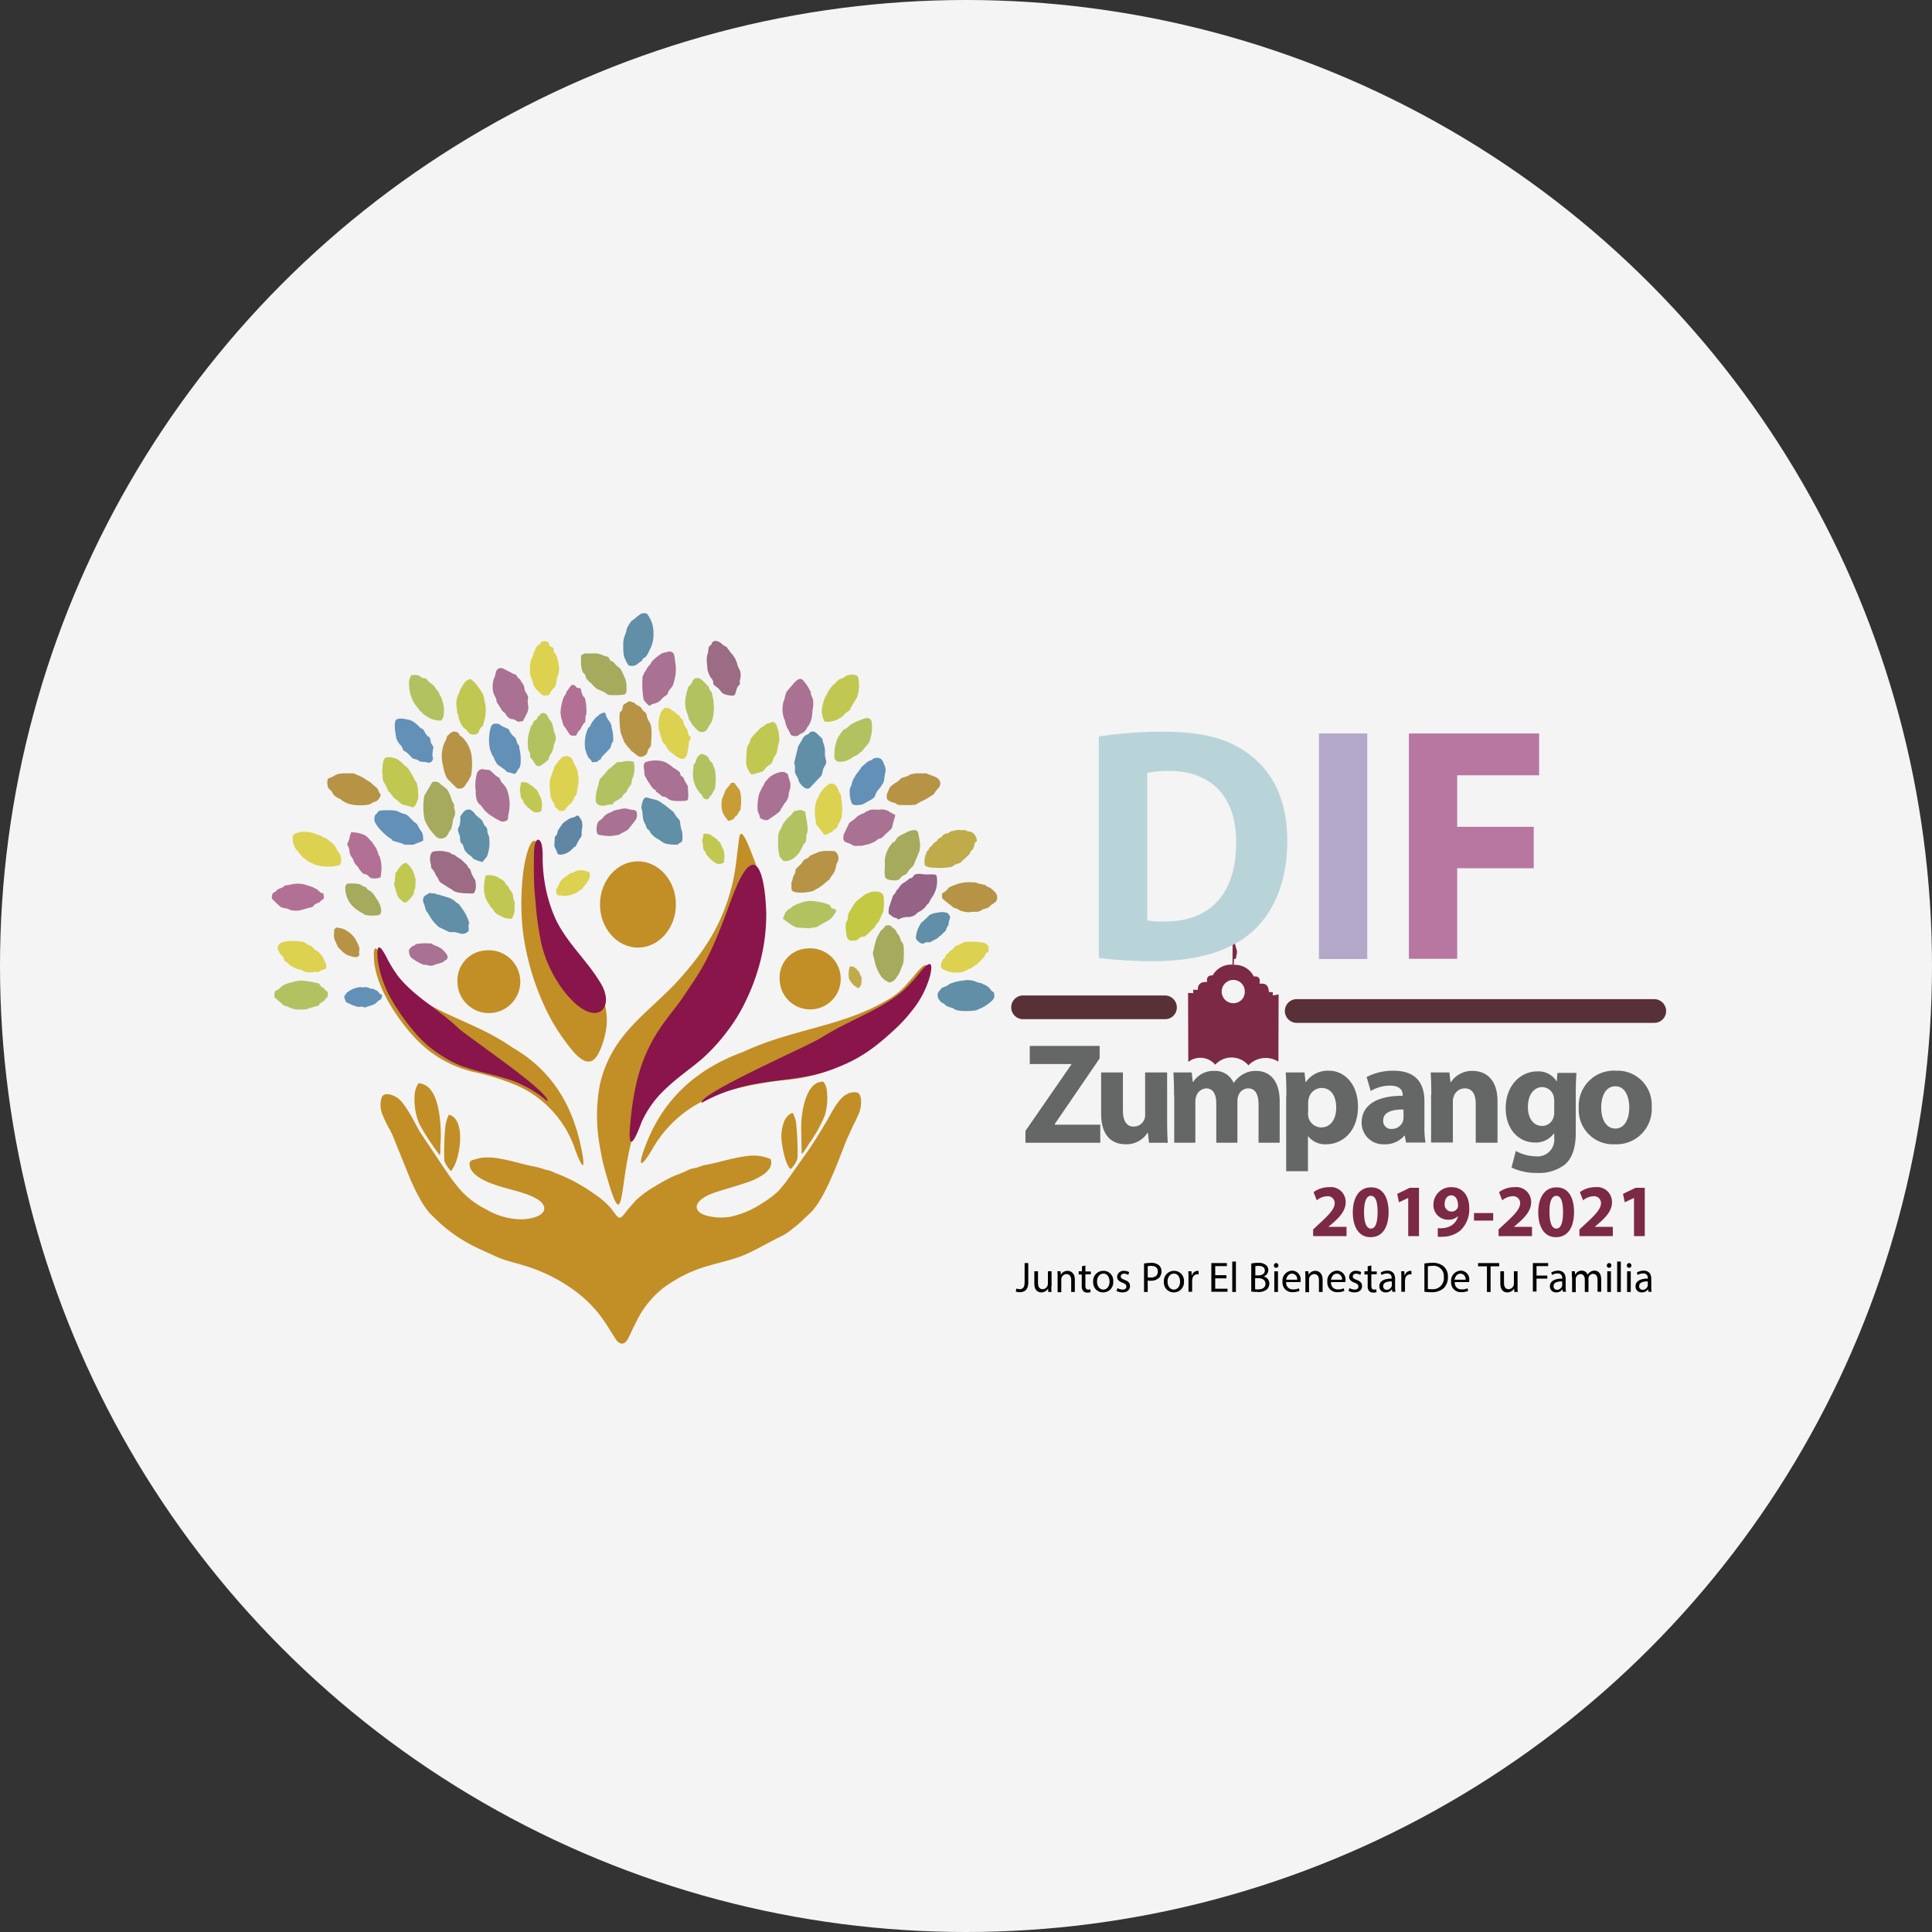 <svg xmlns="http://www.w3.org/2000/svg" width="327" height="327" viewBox="0 0 327 327">
  <rect x="0" y="0" width="327" height="327" fill="#333333" stroke="none"/>
  <g id="icon-dif" transform="translate(-44 -39)">
    <circle id="Elipse_1" data-name="Elipse 1" cx="163.5" cy="163.5" r="163.5" transform="translate(44 39)" fill="#f4f4f4"/>
    <g id="logo-dif" transform="translate(88.208 138.973)">
      <path id="XMLID_119_" d="M370.723,185.115H346.707a2.007,2.007,0,1,1,0-4.015h24.016a2.025,2.025,0,0,1,2.007,2.007,1.979,1.979,0,0,1-2.007,2.007" transform="translate(-217.753 -112.586)" fill="#583038"/>
      <path id="XMLID_118_" d="M534.121,186.815H473.607a2.007,2.007,0,1,1,0-4.015h60.514a2.025,2.025,0,0,1,2.007,2.007,2,2,0,0,1-2.007,2.007" transform="translate(-298.337 -113.665)" fill="#583038"/>
      <path id="XMLID_117_" d="M351.3,218.88l7.774-11.241v-.073H352.03V204.5h11.825v2.117l-7.592,11.1v.109h7.7v3.066H351.3Z" transform="translate(-221.944 -127.445)" fill="#646766"/>
      <path id="XMLID_116_" d="M397.568,224.866c0,1.569.036,2.81.109,3.832H394.5l-.183-1.679h-.073a4.218,4.218,0,0,1-3.686,1.934c-2.409,0-4.161-1.5-4.161-5.183V216.8h3.686v6.387c0,1.715.547,2.774,1.825,2.774a1.921,1.921,0,0,0,1.825-1.277,1.867,1.867,0,0,0,.109-.8V216.8h3.723Z" transform="translate(-244.233 -135.256)" fill="#646766"/>
      <path id="XMLID_115_" d="M420.01,220.151c0-1.5-.036-2.737-.109-3.8H423l.182,1.606h.073a4.047,4.047,0,0,1,3.577-1.861,3.346,3.346,0,0,1,3.248,2.007h.036a5.1,5.1,0,0,1,1.533-1.423,4.184,4.184,0,0,1,2.263-.584c2.263,0,3.978,1.606,3.978,5.146v7.008h-3.577v-6.46c0-1.715-.547-2.737-1.752-2.737a1.772,1.772,0,0,0-1.679,1.277,2.722,2.722,0,0,0-.146.949v6.971h-3.577v-6.679c0-1.5-.547-2.518-1.679-2.518a1.862,1.862,0,0,0-1.715,1.35,2.652,2.652,0,0,0-.146.912v6.935h-3.577v-8.1Z" transform="translate(-265.506 -134.811)" fill="#646766"/>
      <path id="XMLID_238_" d="M472.109,220.27c0-1.569-.036-2.883-.109-3.978h3.175l.182,1.642h.037A4.518,4.518,0,0,1,479.336,216c2.591,0,4.891,2.263,4.891,6.059,0,4.343-2.737,6.387-5.365,6.387a3.656,3.656,0,0,1-3.066-1.35h-.036v5.913h-3.686V220.27Zm3.65,2.81a4.559,4.559,0,0,0,.073.766,2.259,2.259,0,0,0,2.153,1.752c1.606,0,2.555-1.35,2.555-3.358,0-1.9-.839-3.321-2.482-3.321a2.286,2.286,0,0,0-2.19,1.861,3.616,3.616,0,0,0-.073.657v1.642Z" transform="translate(-298.591 -134.748)" fill="#646766"/>
      <path id="XMLID_235_" d="M514.719,228.19l-.219-1.2h-.073a4.227,4.227,0,0,1-3.394,1.46,3.637,3.637,0,0,1-3.832-3.65c0-3.1,2.737-4.562,6.935-4.562v-.182c0-.62-.328-1.533-2.153-1.533a6.308,6.308,0,0,0-3.248.912l-.693-2.372a9.615,9.615,0,0,1,4.6-1.058c3.942,0,5.183,2.336,5.183,5.146v4.124a15.642,15.642,0,0,0,.182,2.883h-3.285Zm-.438-5.621c-1.934-.036-3.431.438-3.431,1.861a1.332,1.332,0,0,0,1.46,1.423,2,2,0,0,0,1.9-1.35,3.209,3.209,0,0,0,.073-.62Z" transform="translate(-320.943 -134.748)" fill="#646766"/>
      <path id="XMLID_110_" d="M539.31,220.151c0-1.5-.036-2.737-.109-3.8h3.175l.182,1.642h.073a4.259,4.259,0,0,1,3.65-1.9c2.409,0,4.234,1.606,4.234,5.11v7.044h-3.686v-6.606c0-1.533-.547-2.591-1.861-2.591a1.955,1.955,0,0,0-1.861,1.387,2.281,2.281,0,0,0-.146.912v6.862h-3.686v-8.066Z" transform="translate(-341.264 -134.811)" fill="#646766"/>
      <path id="XMLID_231_" d="M585.971,216.482c-.036.766-.109,1.752-.109,3.54v6.643c0,2.3-.474,4.161-1.788,5.365a7.208,7.208,0,0,1-4.818,1.46,9.691,9.691,0,0,1-4.27-.912l.73-2.81a7.244,7.244,0,0,0,3.431.912,2.822,2.822,0,0,0,3.066-3.139v-.766h-.036A3.778,3.778,0,0,1,579,228.344c-2.92,0-5-2.372-5-5.8,0-3.832,2.482-6.241,5.365-6.241a3.584,3.584,0,0,1,3.248,1.679h.036l.11-1.423h3.212Zm-3.759,4.818a4.042,4.042,0,0,0-.073-.693,2.021,2.021,0,0,0-1.971-1.642c-1.314,0-2.409,1.2-2.409,3.394,0,1.788.876,3.175,2.409,3.175a1.994,1.994,0,0,0,1.934-1.5,2.818,2.818,0,0,0,.11-.985Z" transform="translate(-363.363 -134.938)" fill="#646766"/>
      <path id="XMLID_228_" d="M620.236,222.1A5.955,5.955,0,0,1,614,228.446a5.794,5.794,0,0,1-6.1-6.132A5.939,5.939,0,0,1,614.214,216a5.767,5.767,0,0,1,6.022,6.1m-8.541.11c0,2.044.839,3.577,2.409,3.577,1.423,0,2.336-1.423,2.336-3.577,0-1.788-.694-3.577-2.336-3.577-1.752,0-2.409,1.825-2.409,3.577" transform="translate(-384.89 -134.748)" fill="#646766"/>
      <path id="XMLID_225_" d="M441.044,162.1v-.547l-.657-.037c-.11-1.5-.876-1.423-1.606-1.423.292-1.277-.584-1.241-.949-1.2a3.569,3.569,0,0,0-3.394-1.971l.036-.985.292-.036a7.592,7.592,0,0,0,.219-1.095c.036-.4-.4-1.277-.365-1.788a5.955,5.955,0,0,0,.182-1.277c-.036-.657-.547-.547-.547-.547l-.036,5.694a3.552,3.552,0,0,0-3.358,1.825c-.4-.036-1.095.036-.949,1.131,0,0-1.606-.292-1.569,1.314l-.766-.036v.584l-.876-.037.036,11.679a3.31,3.31,0,0,1,4.562.474,3.737,3.737,0,0,1,5.621.109,4.011,4.011,0,0,1,5.073-.62l.036-11.387Zm-6.679,1.314a1.971,1.971,0,0,1,0-3.942,1.932,1.932,0,0,1,1.934,1.971,1.91,1.91,0,0,1-1.934,1.971" transform="translate(-269.824 -93.587)" fill="#7c2946"/>
      <path id="XMLID_222_" d="M385.337,59.6a68.526,68.526,0,0,1,11.022-.8c6.862,0,11.278,1.314,14.745,4.088,3.759,2.956,6.1,7.628,6.1,14.38,0,7.3-2.518,12.336-5.986,15.439-3.8,3.321-9.563,4.927-16.643,4.927a72.612,72.612,0,0,1-9.271-.547V59.6Zm8.176,31.133a13.3,13.3,0,0,0,2.847.182c7.373.073,12.19-4.234,12.19-13.358.036-7.92-4.343-12.117-11.351-12.117a17.676,17.676,0,0,0-3.686.328Z" transform="translate(-243.535 -34.923)" fill="#b9d4d9"/>
      <rect id="XMLID_101_" width="8.176" height="38.177" transform="translate(179.03 24.169)" fill="#b4a8ca"/>
      <path id="XMLID_100_" d="M529.1,59.6h22.045v7.081H537.276V75.4h12.957v7.008H537.276V97.741H529.1Z" transform="translate(-334.85 -35.431)" fill="#b777a1"/>
      <path id="XMLID_99_" d="M154.25,145.04a19.285,19.285,0,0,0-1.168,3.65,28.431,28.431,0,0,0-.036,10.11c.255,1.533.511,2.774.8,3.869,3.394,12.263,2.482,3.978,4.489-4.051,2.555-10.292,9.2-10.73,15.037-18.1a31.951,31.951,0,0,0,3.978-6.387,33.621,33.621,0,0,0,3.066-10.73,24.845,24.845,0,0,0,.182-2.847,33.782,33.782,0,0,0-.985-8.942c-1.606-4.307-2.664-6.862-2.956-4.635-.547,4.015-.547,6.241-1.934,10.438-1.533,4.635-4.015,8.869-8.76,13.979-4.27,4.526-9.161,7.7-11.716,13.65" transform="translate(-95.774 -64.992)" fill="#c28e26" fill-rule="evenodd"/>
      <path id="XMLID_98_" d="M190.249,181.731c-8.1,2.956-13.395,8.1-16.278,15.293-1.533,3.832-1.35,5,.949,1.131a20.288,20.288,0,0,1,8.1-7.884,26.633,26.633,0,0,1,4.964-2.044,59.857,59.857,0,0,1,10.256-1.825,28.389,28.389,0,0,0,17.008-8.285c2.956-2.81,5.4-6.132,6.022-9.161.4-2.08.146-2.774-1.715-.547-2.482,2.956-3.1,3.686-6.752,5.548-7.154,3.613-14.709,4.124-22.556,7.774" transform="translate(-108.705 -103.654)" fill="#c28e26" fill-rule="evenodd"/>
      <path id="XMLID_97_" d="M120.295,110.222c-.328-1.314-1.095-1.277-1.825,1.35a22.5,22.5,0,0,0-.584,2.847,44.737,44.737,0,0,0-.146,9.854,43.48,43.48,0,0,0,4.818,15.329,35.426,35.426,0,0,0,3.759,5.438c2.774,3.139,4.015,1.533,5.037-1.569a13.831,13.831,0,0,0,.62-2.956,10.841,10.841,0,0,0-1.5-6.278c-2.08-3.686-5.876-7.154-7.738-11.241a25.244,25.244,0,0,1-1.569-4.854,27.947,27.947,0,0,1-.62-5.657,19.419,19.419,0,0,0-.255-2.263" transform="translate(-73.498 -67.037)" fill="#c28e26" fill-rule="evenodd"/>
      <path id="XMLID_96_" d="M160.424,118.9c3.54,0,6.424,3.285,6.424,7.3s-2.883,7.3-6.424,7.3S154,130.214,154,126.2c0-4.051,2.883-7.3,6.424-7.3" transform="translate(-96.655 -73.088)" fill="#c28e26" fill-rule="evenodd"/>
      <path id="XMLID_95_" d="M77.181,255.517a27.852,27.852,0,0,1,8.942,4.854,21.043,21.043,0,0,1,4.343,4.927c.365.547,1.5,2.445,1.788,2.774.985,1.022,1.642.109,2.007-.657a6.684,6.684,0,0,1,.365-.73l.037-.146.073-.146.073-.146.073-.146c.146-.365.4-.766.584-1.168a16.155,16.155,0,0,1,4.635-5.84,23.327,23.327,0,0,1,7.7-3.759c3.54-1.022,4.891-1.095,8.431-2.993,1.131-.584,2.226-1.2,3.431-1.788l.657-.329a8.04,8.04,0,0,0,1.168-.766,5.751,5.751,0,0,0,.547-.438,17.6,17.6,0,0,0,1.569-1.314,5.818,5.818,0,0,1,.474-.474l.985-.912c2.409-2.409,4.672-8.8,6.022-12.227l1.2-2.628c.109-.219.219-.365.328-.62.109-.219.182-.4.292-.657a5.284,5.284,0,0,0,.62-3.139c-.109-.547-.255-1.022-.876-1.058a2.575,2.575,0,0,0-1.569.365c-1.35.693-2.482,3.029-3.285,4.416-.474.8-.912,1.533-1.423,2.372s-.985,1.533-1.5,2.336l-3.978,5.621c-.292.365-.547.693-.876,1.058a4.841,4.841,0,0,1-.949.985,15.929,15.929,0,0,1-2.226,1.606,15.626,15.626,0,0,1-5.365,2.3,9.84,9.84,0,0,1-3.431-.036c-3.248-.584-3.175-2.737.839-4.088,1.9-.62,3.942-1.168,5.8-1.825a10.966,10.966,0,0,0,2.518-1.314,4.575,4.575,0,0,0,.912-.985,1.929,1.929,0,0,0,.146-1.5,7.4,7.4,0,0,0-3.8-.547c-3.321.438-4.854,1.131-7.263,1.533-.657.109-1.022.365-1.679.511a4.383,4.383,0,0,0-1.679.584c-.547.219-1.022.438-1.569.62-.292.109-.474.219-.766.328a30.478,30.478,0,0,0-2.81,1.569,16.8,16.8,0,0,0-3.212,2.336l-1.35,1.533c-1.569,2.007-1.35,1.9-2.883-.109a11.651,11.651,0,0,0-1.679-1.606,3.983,3.983,0,0,0-.62-.474,34.1,34.1,0,0,0-4.124-2.591,28.887,28.887,0,0,0-3.066-1.35,5.437,5.437,0,0,0-1.642-.547,14.6,14.6,0,0,0-1.752-.511c-1.9-.328-3.978-1.058-6.314-1.423a9.6,9.6,0,0,0-3.066-.036l-1.277.365c-.474.219-.474.584-.365,1.058a1.562,1.562,0,0,0,.292.657c1.058,1.715,4.526,2.664,6.278,3.139,1.569.438,6.1,1.46,6.022,3.358-.073,1.387-2.7,1.788-3.905,1.788a11.727,11.727,0,0,1-5.913-1.679,14.371,14.371,0,0,1-5.183-4.27c-.73-.876-1.314-1.825-1.971-2.737l-4.161-6.241c-.839-1.533-2.409-4.745-3.759-5.657-.62-.438-2.226-1.058-2.628-.037a4.3,4.3,0,0,0,.255,3.175,13.6,13.6,0,0,0,.584,1.277c.219.474.438.8.657,1.241a10.353,10.353,0,0,1,.584,1.277l2.737,6.789c.182.438.4.876.584,1.277a17.846,17.846,0,0,0,.949,1.861,13.626,13.626,0,0,0,1.46,2.3,6.355,6.355,0,0,0,.438.511L62.144,248a25.455,25.455,0,0,0,6.2,4.2c.438.219.766.365,1.241.584l2.628,1.2c1.752.693,3.248.949,4.964,1.533" transform="translate(-32.026 -141.088)" fill="#c28e26" fill-rule="evenodd"/>
      <path id="XMLID_94_" d="M68,223.99a11.078,11.078,0,0,0,.474,3.8c.073.219.146.4.219.62.109.219.146.328.255.547a43.681,43.681,0,0,0,3.358,5.073c0-.4.073-.474.073-.876a8.231,8.231,0,0,1,0-.949c.219-2.664-.073-7.373-1.642-9.271a2.847,2.847,0,0,0-1.971-1.131c-.182,0-.474.693-.547.912A4.226,4.226,0,0,0,68,223.99" transform="translate(-42.043 -138.431)" fill="#c28e26" fill-rule="evenodd"/>
      <path id="XMLID_93_" d="M247.3,228.691l.073,4.6c.292-.109.584-.693.766-.949.255-.365.438-.693.693-1.058a22.175,22.175,0,0,0,2.482-4.526,10.254,10.254,0,0,0,.255-4.6c-.073-.292-.365-1.058-.62-1.058-2.883-.036-3.65,5.292-3.65,7.592" transform="translate(-155.902 -137.986)" fill="#c28e26" fill-rule="evenodd"/>
      <path id="XMLID_92_" d="M82.955,245.89a2,2,0,0,1,.292-.547c1.2-1.971,2.117-8.249-.766-8.942a6.743,6.743,0,0,0-.62,2.263,47.338,47.338,0,0,0-.146,5.511,4.758,4.758,0,0,0,.8,1.387c.146.219.146.292.438.328" transform="translate(-50.721 -147.702)" fill="#c28e26" fill-rule="evenodd"/>
      <path id="XMLID_91_" d="M238.1,239.542c0,1.423.693,4.927,1.569,5.548a3.793,3.793,0,0,0,1.168-1.861,46.928,46.928,0,0,0-.255-6.059,6.094,6.094,0,0,0-.547-1.569c-.657.073-1.241.876-1.46,1.423a7.509,7.509,0,0,0-.474,2.518" transform="translate(-150.06 -147.194)" fill="#c28e26" fill-rule="evenodd"/>
      <path id="XMLID_90_" d="M241.972,159.3a5.17,5.17,0,1,1-4.672,5.146,4.916,4.916,0,0,1,4.672-5.146" transform="translate(-149.552 -98.742)" fill="#c28e26" fill-rule="evenodd"/>
      <path id="XMLID_89_" d="M92.718,160.2a5.316,5.316,0,1,1-4.818,5.292,5.071,5.071,0,0,1,4.818-5.292" transform="translate(-54.68 -99.314)" fill="#c28e26" fill-rule="evenodd"/>
      <path id="XMLID_88_" d="M72.535,176.046c6.132,3.5,9.891,8.979,11.533,16.351.876,3.942.657,5.073-.839,1.058a18.2,18.2,0,0,0-9.453-10.767,39.205,39.205,0,0,0-7.92-2.518c-5.438-1.423-9.125-4.234-12.738-9.417-2.08-2.993-3.759-6.46-3.978-9.563-.146-2.08.146-2.774,1.387-.438,1.715,3.139,2.153,3.869,4.854,5.986,5.365,4.124,11.278,5.183,17.154,9.307" transform="translate(-30.045 -98.735)" fill="#c28e26" fill-rule="evenodd"/>
      <path id="XMLID_87_" d="M173.021,159.228c2.591-2.664,5.146-4.234,7.227-6.1a32.074,32.074,0,0,0,4.161-4.635,28.113,28.113,0,0,0,3.175-5.329,33.624,33.624,0,0,0,1.752-4.489,32.287,32.287,0,0,0,1.533-9.964c-.219-7.263-2.007-12.993-5.913-2.336-3.832,10.511-4.964,11.752-8.431,16.9-.985,1.46-2.591,3.212-4.124,5.657-3.066,4.854-4.051,9.855-4.562,15.512-.292,3.175.036,4.708,1.934-.4a17.206,17.206,0,0,1,3.248-4.818" transform="translate(-105.383 -74.107)" fill="#89154b" fill-rule="evenodd"/>
      <path id="XMLID_86_" d="M201.17,190.027a26.219,26.219,0,0,1,5.621-2.372,27.117,27.117,0,0,1,3.723-.876c1.642-.292,3.066-.474,4.307-.62,1.934-.255,3.723-.511,5.256-.839a27.568,27.568,0,0,0,4.27-1.387,24.808,24.808,0,0,0,6.314-3.613c.949-.73,2.044-1.679,3.139-2.7a24.479,24.479,0,0,0,2.956-3.212,16,16,0,0,0,3.066-5.949c.474-2.08.146-2.774-1.715-.547a23.4,23.4,0,0,1-2.993,3.248c-4.088,3.358-8.869,4.781-13.8,7.884-2.19,1.387-20.8,9.49-20.147,10.986" transform="translate(-126.598 -103.336)" fill="#89154b" fill-rule="evenodd"/>
      <path id="XMLID_85_" d="M124.666,109.741c-.328-1.287-1.241-1.358-1.314,1.287-.036,1.894-.036,3.4,0,4.754.036,1.323.146,2.431.255,3.574a56.148,56.148,0,0,0,.985,7.113,21.658,21.658,0,0,0,2.883,6.684,17.849,17.849,0,0,0,2.664,3.253c4.161,3.9,6.789.751,4.6-3.074a31.6,31.6,0,0,0-2.555-3.646c-1.861-2.359-3.942-4.718-5.183-7.4a24.36,24.36,0,0,1-1.569-4.754,26.826,26.826,0,0,1-.62-5.54,10.618,10.618,0,0,0-.146-2.252" transform="translate(-77.176 -66.721)" fill="#89154b" fill-rule="evenodd"/>
      <path id="XMLID_84_" d="M79.543,184.853a18.068,18.068,0,0,0-4.234-2.774,16.648,16.648,0,0,0-2.847-1.095c-1.277-.4-2.372-.657-3.358-.912a39.621,39.621,0,0,1-4.088-1.2,18.392,18.392,0,0,1-3.248-1.679,19.19,19.19,0,0,1-4.672-4.015c-.693-.8-1.5-1.825-2.263-2.92a29.109,29.109,0,0,1-2.08-3.394,18,18,0,0,1-1.934-6.168c-.182-2.08.146-2.774,1.387-.438a23.753,23.753,0,0,0,2.08,3.431c2.92,3.613,6.606,5.365,10.219,8.8,1.715,1.569,15.694,10.949,15.037,12.373" transform="translate(-31.103 -98.418)" fill="#89154b" fill-rule="evenodd"/>
      <path id="XMLID_83_" d="M145.66,22.556c-.584.255-.474.219-.474,1.35a3.932,3.932,0,0,0,.365,1.861c.073.073.036,0,.109.073.292.255.292.511.4.839.109.292,0,.036.182.219l.11.109c.511.62.182.182.62.584a3.8,3.8,0,0,0,.693.693c.109.073.146.182.255.219l1.095.474a.486.486,0,0,1,.182.109c.62.4.365.438,1.387.438a9.775,9.775,0,0,0,1.825-.073c.547-.109.474-.657.474-1.35a3.59,3.59,0,0,0-.292-1.533c-.146-.219,0,.073-.146-.292-.766-1.861-.73-1.022-1.569-2.117-.365-.474-.584-.255-.8-.62-.547-.8.073-.255-1.131-.73a2.769,2.769,0,0,0-.657-.219,1.874,1.874,0,0,0-.839-.109h-1.642c-.182.073-.073.073-.146.073" transform="translate(-91.053 -11.855)" fill="#a6aa5c" fill-rule="evenodd"/>
      <path id="XMLID_82_" d="M109.314,38.266c.146-.255-.182.328.073-.146a.036.036,0,0,1,.036-.036l.657-1.277c.365-.949,0-1.46.073-2.117.036-.328.146-.4-.036-.766-.365-.8-.474-.62-.547-1.314-.109-.657-.4-.766-.584-1.168-.182-.365-.146-.219-.438-.474-.219-.219-.255-.438-.4-.547s-.438-.146-.62-.255c-.109-.036-.036-.036-.109-.073l-1.423-.73c-.8-.255-1.168.109-1.314.949a1.906,1.906,0,0,1-.255.73,4.529,4.529,0,0,0-.073,2.518l.365.73c.328.73-.182.182.547,1.314l.547.876a2.877,2.877,0,0,0,.511.438c.146.146.146.474.693.839.4.255.657.073,1.095.365.547.4.4.182,1.2.146" transform="translate(-65.035 -16.177)" fill="#a97192" fill-rule="evenodd"/>
      <path id="XMLID_81_" d="M164.592,44.736l-.8.511c-.255.255-.109.766-.365,1.058s-.292.036-.328.62a14.91,14.91,0,0,0,.182,3.1.828.828,0,0,1,.036.146c.255.511.474,1.314.62,1.5l.584.8c.109.109.146.073.255.219.328.365-.146.109.8.766a.078.078,0,0,1,.073.073c.365.292.839.73,1.35.511,1.131-.438.547-.8,1.2-1.533.219-.219.182-.292.219-.693.328-4.124-.438-3.175-.73-4.708-.109-.62-.511-.62-.8-1.058-.109-.146,0-.073-.146-.255-.109-.146-.146-.109-.255-.219-.547-.4-.328-.036-.73-.474-.146-.146,0-.036-.146-.109a3.091,3.091,0,0,0-.876-.292c-.182,0-.109.036-.146.036" transform="translate(-102.43 -25.969)" fill="#b79345" fill-rule="evenodd"/>
      <path id="XMLID_80_" d="M82.272,58.9a2.2,2.2,0,0,0-.511.4c-.474.4-.182.511-.62,1.168a5.912,5.912,0,0,0-.328,4.051,7.826,7.826,0,0,0,.584,1.971c.474.73.146.219.62.73l1.022,1.022.146.109a1.32,1.32,0,0,0,.839,0c.438-.146.693-.73.839-.949a.968.968,0,0,0,.182-.219l.511-.949a11.213,11.213,0,0,0,.073-3.5,5.884,5.884,0,0,0-.438-1.423,5.77,5.77,0,0,0-1.131-1.606c-.547-.365-.292-.182-.62-.657a1.057,1.057,0,0,0-1.058-.219c-.146.036,0,.036-.109.073" transform="translate(-50.038 -34.916)" fill="#b79345" fill-rule="evenodd"/>
      <path id="XMLID_79_" d="M249.273,62.5a4.267,4.267,0,0,0-.255-1.825c-.073-.219-.036,0-.109-.328-.073-.547-.036-.365-.547-.876-.474-.438-.693-.766-1.095-.766a.773.773,0,0,0-.73.365c-.255.255-.62.036-1.131,1.022-.4.766-.62.839-.766,1.569l-.547,2.226c-.036.4.109.328.109.8.036.912-.109.876.292,1.533.474.73.073.839,1.022,1.752.365.365.912.547,1.241.219l1.277-1.35.036-.036c.474-.547.62-.4.8-1.277.219-1.277.839-1.058.547-2.117a4.3,4.3,0,0,1-.146-.912" transform="translate(-153.86 -34.859)" fill="#608fa7" fill-rule="evenodd"/>
      <path id="XMLID_78_" d="M243.834,38.646c0-1.314-.146-.912-.365-1.642-.182-.693.182-.146-.255-.839a7.382,7.382,0,0,0-1.058-1.569c-.73-.912-1.679.584-2.044.949a11.356,11.356,0,0,0-.839,1.022,5.368,5.368,0,0,0-.292,1.095,1.525,1.525,0,0,1-.146.365,4.793,4.793,0,0,0,.073,3.029c.255.4.109.876.73,1.9l.255.511c.146.328.219.474.839.511.657.037.511-.182.985-.4a1.728,1.728,0,0,0,1.058-1.022l.328-.438a4.478,4.478,0,0,0,.547-1.788c.036-.292.036-.547.073-.839a3.111,3.111,0,0,0,.109-.839" transform="translate(-150.392 -19.368)" fill="#a97192" fill-rule="evenodd"/>
      <path id="XMLID_77_" d="M174.854,30.778c.839-.547.693-.255,1.277-.547a1.981,1.981,0,0,0,.547-.328l.109-.109a2.949,2.949,0,0,1,.584-.584l.438-.292.036-.036.036-.036a.765.765,0,0,0,.146-.4c.073-.219.219-.328.511-.73l.073-.073a.794.794,0,0,0,.182-.292,1.993,1.993,0,0,0,.219-.657,6.85,6.85,0,0,0,.219-3.285c-.109-.474-.036-1.387-.474-1.679l-.146-.073c-.365-.146-.4-.073-.766,0-.219.073-.839.146-1.058.365a7.483,7.483,0,0,0-1.5,1.241c-.219.255-.073.255-.365.584a2.512,2.512,0,0,0-.4.474c-.073.109-.109.182-.182.292-.037.073-.037.109-.073.146-.146.365-.146.073-.328.547-.219.547-.255.255-.255.985a13.716,13.716,0,0,0,.219,3.5,6.159,6.159,0,0,0,.949.985" transform="translate(-109.151 -11.281)" fill="#a97192" fill-rule="evenodd"/>
      <path id="XMLID_76_" d="M203.5,20.036l.109,1.423a4.786,4.786,0,0,0,.547,1.387c.766.839.182.985.657,1.35.255.219.438.328.693.547.511.511.438,1.022,2.08,1.168.292.036.438.036.584-.073.255-.182.036.036.146-.182l.255-.839a1.316,1.316,0,0,1,.292-.547l.036-.036.11-.109c.255-.328-.037-.292.146-.949a2.969,2.969,0,0,0,0-1.387c-.073-.182.036.036-.073-.146l-.365-.8a4.235,4.235,0,0,0-.511-1.35l-.4-.584c-.146-.182-.109-.036-.328-.365l-.292-.4-.219-.292c-.255-.4-.146-.036-.8-.584-.109-.109-.146-.109-.255-.219-.328-.255-.876-.547-1.314-.255-.255.146-.109.036-.219.255s-.036.219-.255.365c-.328.292-.292.255-.365.876-.109,1.022-.255.438-.255,1.752" transform="translate(-128.088 -8.167)" fill="#9c6b84" fill-rule="evenodd"/>
      <path id="XMLID_75_" d="M180.125,96.376a7.367,7.367,0,0,0-.036-1.277l-.073-.182a.036.036,0,0,0-.036-.036L179.8,94c-.109-.839-.036-.766-.511-1.277-.073-.073,0,.036-.109-.109l-.584-.876s-.036-.073-.073-.073l-1.5-1.2c-.365-.146-.255-.182-.547-.365a3.13,3.13,0,0,0-1.277-.511c-1.095-.219-1.606-.912-1.971,1.095a.924.924,0,0,0,0,.547l.073.219c.146.474,0,1.5.474,2.226.329.547.11.73.657,1.131.328.255.073.182.365.547a3.872,3.872,0,0,0,1.2.985c.584.292.693.62,1.46.8a7.86,7.86,0,0,0,1.642.146c.292-.036.146.036.328-.109l.073-.073c.365-.219.62-.255.62-.73" transform="translate(-108.837 -54.287)" fill="#608fa7" fill-rule="evenodd"/>
      <path id="XMLID_74_" d="M176.4,77.175c-.109.438,0-.219-.109.182l.511.328c1.095.912.255.328,1.168.62a2.591,2.591,0,0,1,.511.365c.657.474,3.066.292,3.175.182.255-.219.109-1.533.109-2.08,0-.474-.328-.8-.547-1.2-.109-.182-.073-.255-.182-.438-.219-.474-.365-.146-.547-.62-.073-.182-.036-.292-.146-.438a4.989,4.989,0,0,0-1.058-.73,5.749,5.749,0,0,0-.693-.547c-.073-.036-.109-.073-.182-.109a2.943,2.943,0,0,0-1.095-.474,5.351,5.351,0,0,0-2.664.146c-.657.328-.255,1.2-.255,1.971,0,.4.255.657.547,1.241l.182.255c.292.4.62,1.168,1.277,1.35" transform="translate(-109.525 -43.371)" fill="#a97192" fill-rule="evenodd"/>
      <path id="XMLID_73_" d="M156.883,94.427a1.126,1.126,0,0,0-.328.036c-.11.036-.219.036-.292.073a6.048,6.048,0,0,0-1.131.292c-.182.146.073.073-.474.255a2.737,2.737,0,0,0-1.022.657l-.182.255c-.292.4-.8.328-.985,1.2-.073.328-.219,1.46.292,1.642a10.9,10.9,0,0,0,2.007.219l1.241-.182c.4-.073.328-.219.985-.474l.73-.438,1.241-1.569a1.62,1.62,0,0,0,.182-1.46c-.219-.438-.693-.219-1.46-.474-.109-.036.036,0-.146-.036a1.255,1.255,0,0,0-.657,0" transform="translate(-95.633 -57.52)" fill="#a97192" fill-rule="evenodd"/>
      <path id="XMLID_72_" d="M201.579,108.087a1.172,1.172,0,0,0,.073.62c.109.292.219.219.328.511l.036.073c.182.438.036.255.365.584.073.073.073.036.146.146.255.4.365.365.547.547.073.073.036.073.146.146a.486.486,0,0,1,.182.109,1.26,1.26,0,0,0,1.241.328l.328-.109c.219-.146.146-.219.146-.474,0-.219.073-.255.073-.474a3.943,3.943,0,0,0-.219-1.46c-.037-.073-.037-.036-.11-.146l-.255-.584c-.328-.693-.292-.4-.584-.73-.146-.146,0-.146-.438-.4l-.657-.438c-.219-.146-.036-.146-.328-.182-1.168-.219-.949,0-1.022.511-.036.255-.109.219-.109.4-.073.511.109.62.109,1.022" transform="translate(-126.788 -64.939)" fill="#c1c851" fill-rule="evenodd"/>
      <path id="XMLID_71_" d="M225.98,54.373c-.219.109-.474.109-.693.219-.292.109-.182.182-.511.365a3.072,3.072,0,0,0-.985.8,11.821,11.821,0,0,0-.876.912c-.693.876-.255.438-.62,1.241a2.133,2.133,0,0,0-.438,1.35c-.036,1.387-.292,2.263.328,3.212.109.182.255.547.438.657.109.073-.182.073.182.036.036,0,1.533-.4,1.752-.511.4-.255.4-.511.876-.912.474-.365.62-.255.839-.912.511-1.423.547-.292.949-2.737a3.151,3.151,0,0,0,.109-1.569,5.537,5.537,0,0,0-.109-.766c-.073-.255-.146-.438-.219-.693-.146-.4-.328-.766-.8-.766-.255.037-.146.037-.219.073" transform="translate(-139.692 -32.065)" fill="#c1c851" fill-rule="evenodd"/>
      <path id="XMLID_70_" d="M89.532,34.487a1.467,1.467,0,0,0-.584.292A6.483,6.483,0,0,0,87.78,36.9a3.559,3.559,0,0,0-.328,2.445c.073.255,0,.584.073.8.036.109.073.109.146.292.036.109.036.292.073.4a8.041,8.041,0,0,0,.474,1.314c.073.073.073.073.073.109l.109.109c.109.109.109.182.219.292.146.146.328.182.511.4.146.182.255.328.4.511a1.337,1.337,0,0,0,1.423.036c.328-.219.182-.62.693-1.095.109-.109.182.036.328-.584a7.4,7.4,0,0,0,.328-3.175c-.146-.474-.182-.985-.328-1.46a2.442,2.442,0,0,0-.255-.62l-.985-1.423-.8-.766c-.328-.146-.4,0-.4,0" transform="translate(-54.341 -19.443)" fill="#c1c851" fill-rule="evenodd"/>
      <path id="XMLID_69_" d="M256.8,38.447a4.9,4.9,0,0,0,.292,1.35,3.806,3.806,0,0,1,.182.438,3.921,3.921,0,0,0,2.591-.584,1.83,1.83,0,0,0,.62-.474,3.2,3.2,0,0,1,.766-.657c.657-.4.219-.292.584-.8l.949-1.606a5.687,5.687,0,0,0,.292-2.628,2.05,2.05,0,0,0-.109-.73c-.109-.292-.146-.292-.438-.4a2.187,2.187,0,0,0-1.46.109c-.657.182,0,.182-1.095.547-.547.182-.8.766-1.387,1.168a6.433,6.433,0,0,0-.985,1.569,3.847,3.847,0,0,0-.511,1.241,6.473,6.473,0,0,0-.292,1.46" transform="translate(-161.935 -18.074)" fill="#c1c851" fill-rule="evenodd"/>
      <path id="XMLID_68_" d="M167.975,3.876c-.438.109-.073-.036-.547.292l-.73.584c-.474.438-.365.146-.766.73-.839,1.277-.4,1.022-.839,2.007a4.314,4.314,0,0,0-.292,1.934,8.29,8.29,0,0,0,.109,1.679,4.055,4.055,0,0,0,.255.584,4.072,4.072,0,0,0,.474.876c.219.182-.036.073.328.146a1.472,1.472,0,0,0,1.277-.328c.109-.073.109-.109.219-.182.985-.693.219-.146.657-.657.292-.328.474,0,1.131-1.5A5.3,5.3,0,0,0,169.91,7.2,5.121,5.121,0,0,0,169,4.168c-.255-.438-.62-.4-1.022-.292" transform="translate(-103.513)" fill="#608fa7" fill-rule="evenodd"/>
      <path id="XMLID_67_" d="M155.552,72.55l-.912.8c-.511.474-.365.146-.912.876l-.876.985c-.328.292-.328.584-.438,1.2a6.68,6.68,0,0,0-.474,2.664.958.958,0,0,0,.511.73,2.115,2.115,0,0,0,1.5-.036,3.17,3.17,0,0,1,.839-.036c.109-.146.182-.365.328-.474a11.625,11.625,0,0,0,1.131-.657,2.591,2.591,0,0,0,.365-.511,2.292,2.292,0,0,1,.438-.4c.255-.219.109-.4.8-1.277l.037-.036.036-.036c.146-.255.036-.547.255-1.058a4.222,4.222,0,0,0,.255-2.445c-.036-.365-.11-.4-.438-.438a3.661,3.661,0,0,0-1.606.109c-.292,0-.474.036-.839.036" transform="translate(-95.324 -43.527)" fill="#b3c260" fill-rule="evenodd"/>
      <path id="XMLID_66_" d="M121.588,21.437a2.982,2.982,0,0,0,.255,1.752c.255.438.037.766.766,1.752l.62.62c.036.036.182.146.219.182.328.255.255.255.766.255.912,0,.62-.474,1.058-.876l.438-.511a1.3,1.3,0,0,0,.292-.73c.073-1.5.985-1.569.109-4.416-.219-.73-.328-.438-.474-.839-.219-.62.146-.584-.474-.876-.474-.219-.292-.511-.511-.766a1.191,1.191,0,0,0-1.058-.109c-.219.109-.146.182-.292.328-.219.292-.693.146-1.241,2.08l-.219.474a.036.036,0,0,1-.036.036,3.465,3.465,0,0,0-.219,1.642" transform="translate(-76.068 -8.254)" fill="#ddd150" fill-rule="evenodd"/>
      <path id="XMLID_65_" d="M269.8,76.651a4.643,4.643,0,0,0,.255,1.679c.146.584.62.584,1.2.547a2.348,2.348,0,0,0,1.314-.438c2.08-1.095,1.168-.876,1.934-1.971l.584-.73c.328-.657.365-.328.547-1.168.036-.255.073-.547.109-.8l.146-.73a5.038,5.038,0,0,0-.11-.73c-.073-.182-.073-.073-.146-.255-.146-.438-.328-1.095-1.058-1.168a1.3,1.3,0,0,0-.839.182l-.037.037-.036.036c-.547.365-.474.036-1.423.912-.876.766-.255.255-.8.912l-.657.876c-.036.109-.036.073-.073.182a3.705,3.705,0,0,0-.547,1.168l-.073.365a1.64,1.64,0,0,0-.292,1.095" transform="translate(-170.19 -42.59)" fill="#6390b7" fill-rule="evenodd"/>
      <path id="XMLID_64_" d="M193.5,37.866a4.927,4.927,0,0,0,.219,1.679l.219.584a4.864,4.864,0,0,1,.182.693c.109.219.219.292.328.511a2.169,2.169,0,0,1,.146.292,7.809,7.809,0,0,0,1.168,1.241,1.056,1.056,0,0,0,1.533-.438l.657-1.095a2.59,2.59,0,0,0,.219-.693,8.453,8.453,0,0,0,.073-3.175l-.219-1.022c-.146-.511-.255-.146-.474-.839-.146-.474-.11-.255-.511-.693L197,34.873l-.693-.693a1.467,1.467,0,0,0-.584-.292c-.766-.073-.912.438-1.058.693-.474.912-.511.4-.693,1.022a8.963,8.963,0,0,0-.474,2.263" transform="translate(-121.738 -19.099)" fill="#b3c260" fill-rule="evenodd"/>
      <path id="XMLID_63_" d="M65.187,58.966c0-1.35.365-1.241-.036-1.825a1.281,1.281,0,0,1-.182-.292,2.594,2.594,0,0,1-.146-.73c-.146-.474-.4-.146-.949-1.168-.547-.985-.365-.219-.949-.912a4.932,4.932,0,0,0-1.2-.949c-.438-.182-.255-.182-.693-.219-.073,0-1.679-.511-2.08.146a2.2,2.2,0,0,0-.146.766,12.026,12.026,0,0,0,.292,2.336c.584,1.277.73.839,1.022,1.606.292.73-.037.073.912.876.146.146.8.839.876.876a5.334,5.334,0,0,1,.73.182c.219.109.255.255.584.328a5.391,5.391,0,0,0,.766.036c.292.073.8.4,1.241-.328.146-.365-.036-.438-.036-.73" transform="translate(-36.201 -31.037)" fill="#6390b7" fill-rule="evenodd"/>
      <path id="XMLID_62_" d="M107.9,61.561a7.348,7.348,0,0,0-.219-2.336c-.036-.547.036-.328-.219-.657-.292-.365-.219-.876-.547-1.2a4.372,4.372,0,0,1-.438-.4c-.949-1.168-.073-.766-1.314-1.314-.876-.365-.73-.547-1.131-.584-.693-.073-.949.036-1.168.547a7.839,7.839,0,0,0-.146,3.8l.365.949a2.088,2.088,0,0,1,.365.657l.073.182a.535.535,0,0,1,.073.146l.037.036a2.707,2.707,0,0,0,.365.584l1.277.912c.438.474.109.255,1.168.547.328.073.328.219.584.037a1.444,1.444,0,0,0,.365-.547c.182-.328.292-.219.365-.547a2.081,2.081,0,0,0,.146-.8" transform="translate(-63.988 -32.538)" fill="#6390b7" fill-rule="evenodd"/>
      <path id="XMLID_61_" d="M211.469,88.924a1.788,1.788,0,0,0,.876-.292c.438-.292,0-.219.584-.62.146-.109.073,0,.146-.182l.328-.584c.109-.109.182-.036.182-.4a2.209,2.209,0,0,1,.073-.547,7.967,7.967,0,0,0-.146-2.3c-.109-.511-.8-1.131-.985-1.5h-.547a1.715,1.715,0,0,1-.219.328,5.684,5.684,0,0,1-.511.62c-.474.657-.292.657-.511,1.058-.11.182-.037.182-.11.328-.109.182-.109.036-.219.657a4.6,4.6,0,0,0,.146,2.044l.292.547a.8.8,0,0,0,.109.182c.109.146.036.036.146.146Z" transform="translate(-132.444 -49.973)" fill="#c89c36" fill-rule="evenodd"/>
      <path id="XMLID_60_" d="M197.174,70.89c0,.547-.073.876-.109,1.35a5.187,5.187,0,0,0,.109,1.314,4.97,4.97,0,0,0,1.058,2.153c.365.328.109,0,.474.62a.746.746,0,0,0,.949.4c.146-.109.219-.365.438-.584.036-.036.182-.182.182-.219a6.337,6.337,0,0,1,.365-.693c.109-.146.073,0,.146-.255a9.487,9.487,0,0,0,0-3.212c-.073-.219-.146-.328-.219-.511-.255-.657.073-.328-.547-.912-.328-.328-.182-.62-.584-.876-1.058-.62-1.095-.328-1.46,0-.219.182-.182.182-.292.474-.182.474-.109.62-.511.949" transform="translate(-123.989 -41.465)" fill="#b3c260" fill-rule="evenodd"/>
      <path id="XMLID_59_" d="M262.7,58.138v.912a.643.643,0,0,0,.255.547c.365.365,1.35.255,2.007-.036a8.9,8.9,0,0,0,1.022-.62,2.523,2.523,0,0,0,.8-.438c.584-.584.511-.292.766-.693l1.022-1.241a8.232,8.232,0,0,0,.365-1.277,6.482,6.482,0,0,0,.036-2.372c-.365-.8-1.095-.438-1.46-.328l-1.2.474a1.175,1.175,0,0,1-.255.146,3.987,3.987,0,0,0-.547.292c-.62.438-.511.547-.985.766-.4.182-.255.036-.474.365a11.513,11.513,0,0,0-.693.985c-.109.219-.146.365-.255.584a6.942,6.942,0,0,0-.4,1.934" transform="translate(-165.681 -30.867)" fill="#b3c260" fill-rule="evenodd"/>
      <path id="XMLID_58_" d="M186.559,52.582c-.292-.182-.219-.073-.365-.438-.328-.912.146-.292-.511-1.241-.547-.8-.183-.876-.511-1.241a1.869,1.869,0,0,1-.438-.474c-.109-.182,0-.146-.328-.328-.438-.255-.146-.146-.438-.4-.146-.146-.438-.219-.693-.438-.292-.255-.073-.219-.62-.292-.547-.109-.511-.036-1.058.62a5.311,5.311,0,0,0-.4,3.066l.584,1.971c.146.328.219.036.73.985.4.73.693.8,1.314,1.314.766.584.292.182.766.474.657.4,1.131.073,1.35-.547a14.931,14.931,0,0,0,.365-2.263c.255-.328.255-.255.255-.766" transform="translate(-113.885 -27.865)" fill="#ddd150" fill-rule="evenodd"/>
      <path id="XMLID_57_" d="M139.366,123.982c0-.657-.037-.657-.657-.839a2.419,2.419,0,0,0-1.825.073c-.255.073-.073.036-.292.146-.292.182-.474.036-.766.328-.255.255-.292.182-.511.365l-.146.109a2.24,2.24,0,0,0-.693.62c-.365.365-.109.292-.438.839-.292.474-.511.8-.292,1.35.073.182.109.255.328.292.474.073.073-.073.8.073a3.989,3.989,0,0,0,1.825-.365c.8-.328.292-.109.8-.438l.365-.255c.073-.037.11-.073.183-.11.036-.036.219-.328.474-.62l.073-.073a.8.8,0,0,0,.146-.182c.109-.146.146-.255.255-.4a1.478,1.478,0,0,0,.365-.912" transform="translate(-83.736 -75.688)" fill="#ddd150" fill-rule="evenodd"/>
      <path id="XMLID_56_" d="M120.5,55.025c0,2.044.328,1.241.4,2.153a1.637,1.637,0,0,0,.036.4c.036.146.11.182.219.292.511.511.693,1.606,1.606,1.095a6.927,6.927,0,0,0,1.2-.949c.146-.219.109-.4.219-.62l.182-.292a3.2,3.2,0,0,0,.547-1.533c.183-.73.62-.949.073-2.226-.109-.292-.146-.839-.292-1.241L124.661,52a.52.52,0,0,0-.073-.146c-.219-.584-.255-.365-.511-.8a3.988,3.988,0,0,0-.292-.547c-.146-.182-.255-.328-.474-.365a.553.553,0,0,0-.693.219c-.182.182-.255.182-.4.4-.4.62.036.182-.584.657-.292.219-.036,0-.255.438-.584,1.022-.146-.109-.693,1.679a5.57,5.57,0,0,0-.182,1.5" transform="translate(-75.382 -29.396)" fill="#b3c260" fill-rule="evenodd"/>
      <path id="XMLID_55_" d="M65.486,34.213A5.943,5.943,0,0,0,66.508,37.5l.839,1.095a2.964,2.964,0,0,1,.365.328c.584.584.365.255,1.095.8a4.424,4.424,0,0,0,1.569.474h.584c.073-.255.219-.328.292-.547a5.211,5.211,0,0,0-.146-2.81c-.073-.182-.146-.438-.219-.62a2.085,2.085,0,0,1-.292-.547c-.219-.547-.292-.4-.657-.985-.438-.73-.876-.693-1.277-1.241-.474-.62-.693-.292-1.095-.547a1.522,1.522,0,0,0-1.277-.4c-.4,0-.474-.036-.584.292a2.449,2.449,0,0,0-.219,1.423" transform="translate(-40.442 -18.22)" fill="#b3c260" fill-rule="evenodd"/>
      <path id="XMLID_54_" d="M289.5,132.427a3.565,3.565,0,0,1,1.423-.438,2.235,2.235,0,0,0,1.46-.365c.657-.62.4-.365.839-.62a2.992,2.992,0,0,0,.949-.8c.255-.474.219-.219.438-.474l.474-.876c.146-.255.255-.292.365-.547a4.763,4.763,0,0,0,.584-3.066.446.446,0,0,0-.109-.328l-.036-.036-.219-.073c-.547-.073-1.277.036-1.861-.037-.8-.109-1.423-.182-1.752.328-.365.547-.365.11-.839.547l-.511.4a2.435,2.435,0,0,0-.985.839c-.438.766-.182,0-.73,1.058-.146.255-.292.255-.4.511l-.474,1.423a2.986,2.986,0,0,0-.219,1.569l.73.547c.511.292.438,0,.876.438" transform="translate(-181.681 -76.76)" fill="#946385" fill-rule="evenodd"/>
      <path id="XMLID_53_" d="M304.565,110.339l.146.109a2.167,2.167,0,0,0,1.131.292,11.75,11.75,0,0,0,3.212-.11c.511-.182.219-.292,1.2-.584.657-.219.438-.365.986-.73l.876-.839c.146-.219.109-.328.292-.547.256-.292.183-.073.4-.511a2.439,2.439,0,0,0,.182-.693c.11-.328.183-.292.4-.474a1.888,1.888,0,0,0-.73-1.423c-.438-.255-.329-.11-.839-.255-.657-.182,0-.182-1.241-.182a2.5,2.5,0,0,0-.949.073l-.328.073c-.365.073-.255,0-.547.219a.923.923,0,0,1-.547.219c-.8.219-.474.474-1.058.73-.146.036,0,0-.146.073l-.109.073c-.182.146-.182.255-.328.4-.182.219-.219.146-.4.292-.329.255-.256.4-.511.584-.547.438-.146.182-.511.657-.328.438-.073-.146-.4.693a3.775,3.775,0,0,0-.182,1.861" transform="translate(-192.254 -63.87)" fill="#c0ab4b" fill-rule="evenodd"/>
      <path id="XMLID_52_" d="M269.49,167.6a4.082,4.082,0,0,0-.219,1.569c.036.182.036,0,.036.292a.962.962,0,0,0,.255.584l.146.292.073.073c.073.073.146.109.182.182.073.073.036.109.146.182.328.292.182.109.4.255l.036.036c.219.146,0,.219.511.182a.8.8,0,0,1,.109-.182c.073-.073.036-.146.109-.182.146-.219.073.146.146-.438a2.952,2.952,0,0,0,.036-.584.988.988,0,0,0-.146-.693l-.036-.036c-.073-.073-.109-.547-.4-.8a.364.364,0,0,1-.182-.146c-.109-.146.036-.219-.328-.255-.036-.255-.219-.219-.4-.292-.219,0-.073-.037-.474-.037" transform="translate(-169.843 -104.013)" fill="#c0ab4b" fill-rule="evenodd"/>
      <path id="XMLID_51_" d="M249.172,114.095a5.331,5.331,0,0,0-1.752.146l-1.314.547c-.4.182-.292.255-.511.438-.146.109-.474.219-.62.328a1.486,1.486,0,0,0-.438.511c-.182.328-.109.182-.438.474-.876.876-.584.511-.73,1.2-.036.219-.036.146-.073.219-.474.8-.183.474-.438,1.168-.182.474-.146.146-.109.693a3.452,3.452,0,0,0,.036.876c.219.73,3.321.438,3.869.036a1.28,1.28,0,0,1,.292-.182,6.617,6.617,0,0,0,1.387-.949l.547-.474c.292-.146.219-.11.547-.657l.219-.292c.657-.8.547-1.5.8-2.044a1.376,1.376,0,0,0,.073-1.5c-.292-.584-.584-.547-1.35-.547" transform="translate(-152.993 -70.034)" fill="#b79345" fill-rule="evenodd"/>
      <path id="XMLID_50_" d="M320.093,176.026c-.255-.146-.219,0-.547-.4a2.165,2.165,0,0,0-.73-.693l-.11-.073a.276.276,0,0,0-.146-.073c-.219-.109-.109,0-.328-.146-.474-.292-.292-.036-1.2-.4l-.182-.073a3.837,3.837,0,0,0-2.044-.109,7.367,7.367,0,0,0-2.263.584,2.862,2.862,0,0,1-.547.365c-.657.292-.657.146-.912.511-.182.255-.474.474-.511.8a1.313,1.313,0,0,0,.292,1.058c.474.584.4.365.767.584.292.182.036.328,1.168.657,1.058.328.255.328,1.35.511a9.632,9.632,0,0,0,3.066-.073.036.036,0,0,0,.036-.036c.511-.292.4-.146.8-.365.036-.036.073-.036.146-.073a7.563,7.563,0,0,0,1.606-1.168c.547-.62.292-.8.292-1.387" transform="translate(-196.066 -108.059)" fill="#608fa7" fill-rule="evenodd"/>
      <path id="XMLID_49_" d="M275.634,95.781l-.876-.474a2.36,2.36,0,0,0-1.752-.438c-.547.073-1.277-.109-1.752.109-.4.219-.328.073-.766.4a1.027,1.027,0,0,1-.547.219l-.693.4c-.146.109-.036.036-.146.146-.621.62-1.095.766-1.277,1.058l-.912,1.9c-.255,1.569.474,1.131,1.46,1.752.4.255.584.146,1.277.146a2.426,2.426,0,0,0,.766-.109c.766-.219.73-.109,1.131-.328.109-.036.256-.109.365-.146a2.278,2.278,0,0,0,.584-.365c.474-.438.584-.036,1.277-.8l.109-.109.949-.876c.365-.4.255-.328.328-.62.036-.219.073-.219.109-.4.073-.474.365-1.131.365-1.46" transform="translate(-168.323 -57.815)" fill="#a97192" fill-rule="evenodd"/>
      <path id="XMLID_48_" d="M268.575,141.133c.766.036,1.095.109,1.533-.292.912-.73.584.109,1.533-.8l.949-.912c.328-.255.365-.547.8-1.058.292-.328.219-.365.365-.62l.255-.62a2.011,2.011,0,0,0,.328-1.058,7.21,7.21,0,0,0,.036-1.788,1.034,1.034,0,0,0-.73-1.058,2.807,2.807,0,0,0-1.642.073,3.507,3.507,0,0,0-1.2.657l-1.022.8a7.179,7.179,0,0,0-.949,1.387c-.073.109-.109.182-.182.292-.4.584-.292.839-.4,1.46-.073.328-.511.328-.219,2.336.109.949.292.912.547,1.2" transform="translate(-169.001 -81.926)" fill="#c3c943" fill-rule="evenodd"/>
      <path id="XMLID_47_" d="M282.75,148.577c-.146.182-.292.328-.438.511-.328.365-.292.183-.474.438l-.657,1.2c-.146.474-.292.949-.4,1.46-.328,1.569-.328.73.036,2.336a6.477,6.477,0,0,0,1.022,2.518c.036.037.036.109.073.146.109.182.036.109.219.255.292.292.949.876,1.423.766a1.877,1.877,0,0,0,1.022-.876l.365-.547c.146-.219.4-.985.547-1.314a1.938,1.938,0,0,0,.219-.693,14.07,14.07,0,0,0,.073-1.788c0-1.825-.292-1.131-.621-2.19-.255-.839-.328-.547-.511-.876a1.513,1.513,0,0,0-.547-.8c-.766-.584-.4-.584-1.35-.547" transform="translate(-177.008 -91.925)" fill="#a6aa5c" fill-rule="evenodd"/>
      <path id="XMLID_46_" d="M305.837,144.809a.8.8,0,0,0,.182-.584c.037-.438.365-.876.182-1.168a.127.127,0,0,1-.036-.073l-.109-.146c-.037-.036-.11-.146-.146-.182-.183-.219-.839-.219-1.095-.255l-.985.146a2.439,2.439,0,0,0-.73.219c-.365.109-.219.073-.584.4a3.435,3.435,0,0,1-.365.365l-.766.693a1.5,1.5,0,0,0-.292.474,4.565,4.565,0,0,0-.62,2.117c.073.474.876.876.912.912a.766.766,0,0,0,.511-.073c.693-.292.584-.073.985-.146l1.277-.693c.255-.182-.036-.073.584-.511a.44.44,0,0,0,.182-.182c1.095-1.058.292-.146.912-1.314" transform="translate(-189.657 -88.01)" fill="#608fa7" fill-rule="evenodd"/>
      <path id="XMLID_45_" d="M291.885,107.923a4.519,4.519,0,0,0,0-1.715,12.111,12.111,0,0,0-.292-1.5c-.4-.547-1.423-.182-2.007.146-.438.255-1.314.511-1.642,1.095-.474.876-.438.219-.876.912a3.424,3.424,0,0,0-.365.511,5.274,5.274,0,0,0-.693,2.007c-.036.62.037,1.241-.036,1.825-.037.4-.037,1.241.292,1.46a3.164,3.164,0,0,0,2.007.182c.292-.073.073.036.219-.146a2.365,2.365,0,0,1,.62-.584c.511-.292.4-.036.693-.474a4.527,4.527,0,0,1,1.022-1.168Z" transform="translate(-180.45 -63.899)" fill="#a6aa5c" fill-rule="evenodd"/>
      <path id="XMLID_44_" d="M312.6,130.88c0,.474.036.438.292.657l.985.8a1.524,1.524,0,0,1,.292.219c.912.8.328.037,1.46.8a4.543,4.543,0,0,0,1.5.292c.328,0,.511-.073.912-.073a1.845,1.845,0,0,0,1.387-.365c.547-.255.876-.146,1.241-.547.438-.511,1.241-.584,1.277-1.423.036-.8-.584-1.2-1.095-1.642-.255-.219-.292-.146-.584-.292-.4-.182-.073-.219-.62-.328-.255-.036-.438-.11-.73-.146-.292-.073-.474-.182-.657-.219-.255-.036-.62,0-.876-.036a6.743,6.743,0,0,0-2.92.584c-1.241.474-.438.365-1.533,1.131-.328.146-.328.146-.328.584" transform="translate(-197.369 -79.228)" fill="#b79345" fill-rule="evenodd"/>
      <path id="XMLID_43_" d="M289.776,83.465a12.9,12.9,0,0,0,2.117-.073c.182-.073.146-.109.292-.219.146-.073.146-.036.292-.146a1.582,1.582,0,0,1,.255-.146,8.021,8.021,0,0,0,1.131-.584c1.752-1.058.657-.438,1.788-1.642.766-.839.255-1.715-.693-2.044-.255-.073-.365-.146-.657-.255a3.359,3.359,0,0,1-.328-.109c-.328-.146-.036-.073-.328-.146h-1.715a6.985,6.985,0,0,0-.766.146c-.4.036-.219.073-.584.255-.4.219-.949.255-1.241.474l-.438.438c-.036.036-.62.365-1.022.693-.474.4-.438.438-.694,1.058-.073.219-.219.365-.219.62-.109.839.255.876.62,1.095.292.182.365.109.693.219.693.255,0,.365,1.5.365" transform="translate(-181.078 -47.179)" fill="#b79345" fill-rule="evenodd"/>
      <path id="XMLID_42_" d="M236.6,100.827a7.3,7.3,0,0,0,.292,2.226c.036.073.328.328.4.438.182.219.146.255.511.255a2.563,2.563,0,0,0,1.752-.766,3.592,3.592,0,0,0,.985-1.35c.073-.146.073-.11.146-.255l.146-.292a1,1,0,0,1,.328-.438c.328-.365.146-.985.255-1.423a.8.8,0,0,0,.109-.292c.255-.985-.292-2.737-.328-3.577-.73-.073-.182-.438-1.533-.146-.62.146-.365.255-1.095.949l-.036.036a2.506,2.506,0,0,0-.62.62,3.682,3.682,0,0,0-.547.766c-.657,1.679-.766.693-.766,3.248" transform="translate(-149.107 -57.97)" fill="#b3c260" fill-rule="evenodd"/>
      <path id="XMLID_41_" d="M227.481,85.265c.255.036,1.022.657,1.606.109l1.022-.693a.036.036,0,0,0,.036-.036l.62-.474a1.136,1.136,0,0,0,.146-.219l.146-.292.584-.912.037-.036.073-.073c.073-.109.073-.073.146-.182a.127.127,0,0,1,.036-.073l.073-.146c.4-.693.255-.693.4-1.46a2.721,2.721,0,0,0,.182-1.569l-.292-.949c-.109-.219.146-.365-.547-.73s-2.19.365-2.664.8l-.73.8c-.109.182-.146.328-.255.511a10.775,10.775,0,0,0-.766,1.533,8.681,8.681,0,0,0-.255,2.81c.146.547.365.693.4,1.277" transform="translate(-143.054 -46.753)" fill="#a97192" fill-rule="evenodd"/>
      <path id="XMLID_40_" d="M255.922,83a5.589,5.589,0,0,0-1.569,1.752c-.146.219-.073.328-.255.584a1.424,1.424,0,0,0-.255.584,6.1,6.1,0,0,0-.146,2.92c.146.73-.073.766.4,1.277l.547.693c.036.073.036.036.109.109.328.4.255.73.8.584l.985-.474c.146-.146.073-.146.292-.328.584-.438.4-.073.73-.912a2.327,2.327,0,0,1,.292-.511c.511-1.058.255-.8.4-2.117l-.219-2.263c-.073-.219-.219-.365-.292-.547-.328-.657-.474-1.679-1.679-1.423l-.146.073" transform="translate(-159.889 -50.221)" fill="#ddd150" fill-rule="evenodd"/>
      <path id="XMLID_39_" d="M238.8,140.288l.037.037,1.241.912c1.058.657.949.547,2.372.62,1.095.036.037.182,1.46-.073a2.6,2.6,0,0,0,.766-.146l.766-.474a8.755,8.755,0,0,0,.8-.438,2.525,2.525,0,0,0,1.168-1.058c.255-.474.182-.183.328-.438a.6.6,0,0,0,.073-.365l-.073-.073-.073-.073c-.073-.073-.036-.036-.146-.073-.182-.073-.146-.037-.328-.11-.328-.109-.219-.182-.365-.438-.219-.365-2.08-.73-2.7-.766a4.365,4.365,0,0,0-2.263.255c-1.971.73-.985.511-2.226,1.2l-.4.438Z" transform="translate(-150.504 -84.767)" fill="#b3c260" fill-rule="evenodd"/>
      <path id="XMLID_38_" d="M315.164,161.342A2.141,2.141,0,0,0,316,161.2l.766-.4c.365-.182.4-.073.73-.365.292-.292.292-.182.62-.4.182-.109.4-.4.657-.62l.62-.693.036-.036c.328-.438.073-.547.73-.839,0-.949.109-.839-.438-1.35-.438-.4-3.321-.438-3.832-.219l-.511.292a4.452,4.452,0,0,1-.62.255c-.62.182-.183.292-.912.766-.292.182-.255.255-.438.4l-.438.4c-.146.219-.109.365-.292.547-.109.109-.146.109-.219.182a.451.451,0,0,0-.146.292c-.584,1.277.109,1.387.73,1.679l.584.182a5.281,5.281,0,0,0,1.533.073" transform="translate(-197.049 -96.733)" fill="#ddd150" fill-rule="evenodd"/>
      <path id="XMLID_37_" d="M7.529,179.091a7.038,7.038,0,0,0,.876-.036c.182-.036.328-.146.584-.219,2.153-.584,1.2-.292,1.715-.766.219-.182.584-.365.73-.511a1.545,1.545,0,0,0,.182-.255c.438-.62.4.146.4-1.2a1.186,1.186,0,0,1-.474-.365c-.219-.219-.109-.219-.4-.365-.547-.255-.292-.511-.8-.73a18.451,18.451,0,0,0-2.664-.438,5.093,5.093,0,0,0-1.569.219,11.187,11.187,0,0,0-1.314.4,2.9,2.9,0,0,0-.985.73c-.62.511-.766.182-.839.876-.036.4-.036.547.146.73l.949.8c.182.146.255.292.438.4a1.993,1.993,0,0,0,.657.219,2.825,2.825,0,0,0,.584.255,3.442,3.442,0,0,0,1.788.255" transform="translate(-0.734 -108.204)" fill="#b3c260" fill-rule="evenodd"/>
      <path id="XMLID_36_" d="M38.846,180.667c.365-.109.73-.219,1.168-.365,1.022-.365.8-.547,1.277-.839.182-.109.328-.109.438-.438l.073-.255c.036-.219,0-.292-.182-.365-.255-.073-.146,0-.365-.292-.4-.474-.547-.365-.73-.474-.219-.182-.036-.182-.4-.146-.255,0-.219-.037-.438-.11-1.022-.365-.766-.036-1.35-.146-.182-.036-.037-.036-.255-.036a4.571,4.571,0,0,0-1.825.657c-.657.474-.365.292-.657.657-.109.146-.328.146,0,.949.146.438.4.4.693.547a5.346,5.346,0,0,0,1.2.474.786.786,0,0,0,.4.073c.182,0,.328-.036.511-.036.438,0,.365.255.438.146-.036-.036-.036,0,0,0" transform="translate(-21.357 -110.109)" fill="#6390b7" fill-rule="evenodd"/>
      <path id="XMLID_35_" d="M9.191,161.064a4.325,4.325,0,0,0,1.533,0c1.095,0,.511.073,1.058-.219a2.52,2.52,0,0,1,.292-.11c.693-.182.766-.219.62-.985-.073-.328,0-.146-.146-.365a1.588,1.588,0,0,1-.146-.255,1.931,1.931,0,0,0-.62-1.058c-.255-.255-.073-.182-.4-.438l-.073-.036-.036-.036-.4-.255c-.109-.073-.109-.146-.219-.219-.109-.109-.146-.109-.219-.182-.328-.328-.073-.146-.511-.328-.474-.182-.839-.584-1.095-.62-.985-.146-4.635-.547-4.27,1.277a1.3,1.3,0,0,0,.146.328c.073.146.073.109.146.255.328.584.584.474.693.949.255.766.4.438.8.912a4.427,4.427,0,0,0,1.606.912c.876.11.8.292,1.241.474" transform="translate(-1.739 -96.528)" fill="#ddd150" fill-rule="evenodd"/>
      <path id="XMLID_34_" d="M138.311,45.614c.766-1.46.584-.657.8-1.2l.328-.62a.036.036,0,0,1,.036-.036c.328-.584.4.036.438-1.241,0-.438.036-.255.146-.511a9.02,9.02,0,0,0-.256-2.737c-.146-.292-.109-.073-.328-.365a7.206,7.206,0,0,1-.4-1.314c-.949-.036-.693-.292-.985-.474a2.229,2.229,0,0,0-.474-.109.036.036,0,0,0-.037.036c-.073.219-.036-.109-.365.438l-.255.365c-.4.547-.146,0-.365.693a3.7,3.7,0,0,1-.328.474,8.032,8.032,0,0,0-.584,2.737l.073.62a13.605,13.605,0,0,0,.474,1.606c.292.438,0-.182.438.584a.535.535,0,0,0,.073.146c.219.255,0-.182.328.474.328.547.584.438,1.241.438" transform="translate(-85.018 -21.08)" fill="#b37095" fill-rule="evenodd"/>
      <path id="XMLID_33_" d="M148.164,58.373a4.492,4.492,0,0,1,.73-.073c.292-.036.255-.182.511-.328a.277.277,0,0,1,.146-.073c.182-.146.109-.182.255-.4l.073-.109c.073-.109.036,0,.109-.109l.839-.876.036-.036c.73-.73.4-.8.73-1.35.182-.292.073.037.146-.292a6.193,6.193,0,0,0-.255-2.226c-.036-.876-.474-1.058-.8-1.715l-.146-.255c-.036-.146,0-.219-.073-.365-.036-.073.073-.292-.584-.146l-.474.255c-.438.511-.4.255-.73.657l-.328.438a493.8,493.8,0,0,0-.073.073c0,.036,0,.036-.036.036l-.219.365a1.5,1.5,0,0,0-.109.292c-.11.219-.255.255-.4.438A6.35,6.35,0,0,0,147,56.037a5.79,5.79,0,0,0,.584,1.569s.073.036.073.073a1.492,1.492,0,0,1,.511.693" transform="translate(-92.17 -29.313)" fill="#6390b7" fill-rule="evenodd"/>
      <path id="XMLID_32_" d="M132.9,101.6c-.073,1.423-.146,1.095.255,1.9.292.547.036.766.876.766a3.014,3.014,0,0,0,1.861-.985l.219-.219c.4-.365.109.292.693-.912l.219-.4c.328-.511.438-.4.438-1.058a4.1,4.1,0,0,1,.109-1.095,3.375,3.375,0,0,0-.109-1.095l-.438-.693c-.328-.365-.438-.036-.766.073-1.095.4-.438,0-1.423.657l-.146.109a1.687,1.687,0,0,0-.62.62l-.474.693c-.255.255-.182.584-.328.876-.073.146,0,.036-.146.219-.182.109-.219.219-.219.547" transform="translate(-83.22 -59.587)" fill="#6086a5" fill-rule="evenodd"/>
      <path id="XMLID_31_" d="M130.759,74.1a11.558,11.558,0,0,0,.146,3.029c.036.109.146.328.182.438.11.182.11.109.255.365.438.949.109.657.657,1.131.182.146.146.182.255.328h.876l.8-.985a1.921,1.921,0,0,0,.839-1.022c.328-.912.474-.109.693-2.08a4.644,4.644,0,0,0,.073-1.9c-.146-1.569-.62-1.606-.839-2.336a1,1,0,0,0-.292-.547c-.255-.365-.584-.438-1.2-.365-.365.036-.4.182-.912.693-.109.109-.328.474-.73.949Z" transform="translate(-81.882 -42.118)" fill="#ddd150" fill-rule="evenodd"/>
      <path id="XMLID_30_" d="M73.569,82.033l-1.022,1.752c-.109.255-.292.365-.328.62a10.606,10.606,0,0,0,.036,3.869,6.981,6.981,0,0,0,1.2,2.117c.657.73.912,1.2,1.606,1.168,1.131-.036,1.2-.985,1.5-1.314.474-.511.4-1.569.62-2.117a1.805,1.805,0,0,0,.146-1.569c-.146-.584.109-.547-.219-1.022L76.89,85.1a6.535,6.535,0,0,0-.693-1.642c-.036-.073-.146-.219-.182-.292l-.766-.584c-.4-.255-.182-.255-.511-.438a1.253,1.253,0,0,0-1.168-.109" transform="translate(-44.619 -49.615)" fill="#a6aa5c" fill-rule="evenodd"/>
      <path id="XMLID_29_" d="M79.422,114.785c-.182-.109-.438-.146-.62-.255-.4-.219-.073-.219-.657-.292a5.019,5.019,0,0,0-2.445-.073c-.438.146-.547.949-.511,1.423.036.328.109.547.146.839.073.73.073.474.438.949a2.037,2.037,0,0,1,.182.292c.146.219.146.4.292.62a2.285,2.285,0,0,1,.365.584c.182.328.109.328.438.584l1.46.912a3.106,3.106,0,0,1,.511.328c.547.547,2.518.547,3.54.547a1.945,1.945,0,0,0,.365-1.46,2.926,2.926,0,0,0-.109-.839,5.476,5.476,0,0,1-.657-1.2,2.053,2.053,0,0,0-.255-.657c-.109-.146-.146-.11-.255-.255-.182-.219-.037-.219-.292-.474l-.328-.292a4.131,4.131,0,0,0-1.131-.912l-.328-.219c-.109-.109,0-.036-.146-.146" transform="translate(-46.604 -69.995)" fill="#9c6b84" fill-rule="evenodd"/>
      <path id="XMLID_28_" d="M58.717,124.128c.036.146.036.073.073.146v.036l.292.839a1.527,1.527,0,0,0,.547.693c.4.365.657.693,1.095.328a6.729,6.729,0,0,0,.839-.912c.511-.73.182-.4.328-.912a2.233,2.233,0,0,1,.182-.438c.073-.292.036-.949.073-1.35.037-.438-.146-.474-.182-.876a4.517,4.517,0,0,0-1.022-1.752c-.365-.328-.365-.4-.693-.255l-.146.073-.073.036c-.182.073-.255.182-.438.4a4.758,4.758,0,0,0-.547.73c-.182.4-.365.255-.328.73l-.109,1.095c-.146.693-.182.365.109,1.168v.219Z" transform="translate(-36.009 -73.534)" fill="#c1c851" fill-rule="evenodd"/>
      <path id="XMLID_27_" d="M41.555,134.513c.657-.219.292-1.533.073-1.934l-.182-.365c-.036-.073,0-.036-.073-.109l-.693-1.058a3.29,3.29,0,0,0-.328-.365l-.182-.182c-.073-.037-.182-.109-.255-.146a.824.824,0,0,1-.4-.292c-.182-.292-.036-.219-.4-.328-.474-.146-.328-.219-.839-.438a7.03,7.03,0,0,0-2.153-.073c-.219.365-.328.328-.255,1.168l.109.62a4.563,4.563,0,0,0,.985,1.861,6.714,6.714,0,0,0,1.642,1.241c.4.182.292.255.693.4a6.728,6.728,0,0,0,2.263,0" transform="translate(-21.62 -79.612)" fill="#a6aa5c" fill-rule="evenodd"/>
      <path id="XMLID_26_" d="M97,76.222c-.255.11,0-.073-.255.182-.109.109-.109.146-.219.255a7.624,7.624,0,0,0-.328,2.445c0,.365.073.511.073.839a4.169,4.169,0,0,0,.219,1.569l.182.292c.365.511.474.365.657.73a5.483,5.483,0,0,0,1.934,1.715,5.111,5.111,0,0,0,.584.365c.219.109.328.182.584.292a1,1,0,0,0,.8.036c.693-.182.4-.547.584-1.2A8.243,8.243,0,0,0,102,82.025a7.38,7.38,0,0,0-.4-2.3,3.07,3.07,0,0,0-.657-1.058l-.109-.109a1.824,1.824,0,0,1-.474-.766c-.219-.438-.255-.146-.8-.657-1.314-1.241-.766-.73-1.788-.949-.4-.036-.438-.146-.766.036" transform="translate(-59.951 -45.921)" fill="#a97192" fill-rule="evenodd"/>
      <path id="XMLID_25_" d="M100.311,125.984a9.81,9.81,0,0,0-.146,2.08l.146.657a3.515,3.515,0,0,0,.766,1.569c.182.292,0,.219.292.474.62.584.328.912,1.642,1.5.219.073.292.182.511.255a3.783,3.783,0,0,0,1.35.182,3.257,3.257,0,0,0,.474-1.934,4.2,4.2,0,0,1,.036-.73,1.563,1.563,0,0,0-.219-.62c-.11-.365.036-.766-.328-1.241-.584-.73-.328-.657-.62-.985-.182-.182-.219-.146-.365-.4-.547-.876-.62-.584-1.314-1.095a3.109,3.109,0,0,0-2.007-.328,1.054,1.054,0,0,0-.219.62" transform="translate(-62.456 -77.178)" fill="#c1c851" fill-rule="evenodd"/>
      <path id="XMLID_24_" d="M29.31,78.2c-.292.182-.182,0-.584.292-.219.146,0,.036-.255.146-.182.073-.219.109-.328.146-.547.255-.438.073-.547.365a1.959,1.959,0,0,0-.036.8,2.105,2.105,0,0,0,.109.511c.219.4.328.365.547.62.4.438.109.693,1.423,1.314.255.109.146.109.365.255a4.039,4.039,0,0,0,1.387.657,7.851,7.851,0,0,0,3.321.036l.255-.146a1.011,1.011,0,0,1,.292-.182c.219-.109.474-.146.657-.255.219-.146.73-.73.62-1.131-.109-.292-.036-.036-.182-.255-.109-.146-.073-.146-.146-.328a1.318,1.318,0,0,0-.584-.73l-.766-.693c-.693-.438-.365-.182-1.095-.693a6.141,6.141,0,0,0-1.2-.584c-.62-.328-.584-.255-1.533-.255a6.574,6.574,0,0,0-1.715.109" transform="translate(-16.347 -47.167)" fill="#b79345" fill-rule="evenodd"/>
      <path id="XMLID_23_" d="M74.657,133.809a1.551,1.551,0,0,1-.62-.182c-.292-.11-.4,0-.693-.073-.328-.037.036-.146-.328-.037l-.693.4c-.73.547-.219,1.387-.182,1.569.365,1.2.109.73.73,1.606a7.139,7.139,0,0,0,1.752,2.19l1.752.839a4.866,4.866,0,0,0,.73,0c.073,0,.292.036.365.036a.828.828,0,0,1,.146.037l.766.219c.328.073,1.2-.109,1.277-.62a5.14,5.14,0,0,0-.036-.73c.036-.292.146-.365.073-.693l-.036-.073a7.014,7.014,0,0,0-1.131-2.153c-.62-1.022-.657-.73-1.2-1.241-.292-.292-.292-.182-.766-.511Z" transform="translate(-44.539 -82.34)" fill="#608fa7" fill-rule="evenodd"/>
      <path id="XMLID_22_" d="M65.942,157.357c-.292.474-.584.365-.547.949a2.07,2.07,0,0,0,.328.949,8.2,8.2,0,0,0,2.19,1.277c.255.036.182-.073.511.036a3.624,3.624,0,0,0,.547.11c.4.073.766-.182,1.2-.292a2.457,2.457,0,0,0,.693-.219c.693-.183.328-.292.766-.438.292-.073.438-.657.146-.949a3.785,3.785,0,0,0-.985-1.058c-.912-.511-.657-.255-1.5-.73-.292-.182-.219-.073-.474-.073-.109,0-.328-.036-.438-.036a8.383,8.383,0,0,0-1.314.073.956.956,0,0,0-.62.182c-.474.328-.146.219-.511.219" transform="translate(-40.387 -97.201)" fill="#a97192" fill-rule="evenodd"/>
      <path id="XMLID_21_" d="M53.684,70.673c-.255.109-.182.036-.4.511a7.382,7.382,0,0,0-.146,2.555,1.787,1.787,0,0,0,.4,1.387c.109.182.182.4.292.62.182.365.109.438.292.62.146.182.182.109.438.474.62.949.8.73,1.35,1.35a2.339,2.339,0,0,0,1.2.584c.255.073.438.109.73.182.219.073.584.438,1.022-.584.474-1.095.292-.985.255-2.336a2.843,2.843,0,0,0-.146-.766c-.073-.474-.073-.328-.292-.62a3.236,3.236,0,0,1-.292-.62l-.839-1.387a1.363,1.363,0,0,1-.219-.255,2.513,2.513,0,0,0-.474-.4c-.292-.182-.073-.219-.8-.73l-.4-.292a3.393,3.393,0,0,0-1.533-.365h-.182c-.328.073-.219.073-.255.073" transform="translate(-32.582 -42.416)" fill="#c1c851" fill-rule="evenodd"/>
      <path id="XMLID_20_" d="M11.5,106.148a3.455,3.455,0,0,0,.584,2.044c1.058,1.168.547.912,1.971,1.971.547.365.438.182.985.511a7.071,7.071,0,0,0,4.416.146,1.087,1.087,0,0,0,.255-.657,5.445,5.445,0,0,0-.073-.766c-.073-.365-.146-.328-.292-.62-.292-.511-.219-.183-.365-.547a3.091,3.091,0,0,0-1.2-1.423c-.73-.62-.146-.219-1.095-.693-.766-.365.036-.146-1.241-.511a4.65,4.65,0,0,0-3.321-.182l-.328.146a.7.7,0,0,0-.292.584" transform="translate(-6.165 -64.387)" fill="#ddd150" fill-rule="evenodd"/>
      <path id="XMLID_19_" d="M54.818,101.04c1.9,0,.876.036,1.642-.219a8.646,8.646,0,0,0,1.168-.474c0-1.569-.182-1.168-.839-2.409l-.109-.219c-.219-.365-.474-.438-.693-.62-.182-.182,0-.073-.365-.4-.365-.292-.474-.693-1.314-.912-1.2-.328-.657-.584-2.591-.584-1.825,0-1.569.11-1.934.547-.182.182-.328.255-.365.511-.182.876.182,1.2.62,1.861.109.146.109.11.182.219l.036.036.109.109a10.442,10.442,0,0,0,1.642,1.46c.584.292.146.365.8.511l1.35.4c.292.109,0,.182.657.182" transform="translate(-30.212 -58.038)" fill="#6390b7" fill-rule="evenodd"/>
      <path id="XMLID_18_" d="M92.289,103.744l.657-.8a.036.036,0,0,1,.036-.036l.073-.109a6.525,6.525,0,0,0,.328-3.431c-.511-.985-.036-1.095-.584-1.642s-.219-.766-.912-1.314l-.73-.62a4.907,4.907,0,0,0-.4-.511l-.511-.4a1.833,1.833,0,0,0-.766.073l-.255.182s-.073.109-.109.109c-1.022,1.277-.328.511-.693,2.226-.073.4-.182.292-.255.584-.109.547.255,1.022.328,1.46a3,3,0,0,0,.073.839c.073.182.255.255.365.438.219.328.073.949,1.022,1.679l.511.4a.8.8,0,0,1,.182.219c.255.292.438.219.912.474.255.036.511.146.73.182" transform="translate(-54.835 -57.822)" fill="#608fa7" fill-rule="evenodd"/>
      <path id="XMLID_17_" d="M37.432,105.4a4.2,4.2,0,0,1-.219.62,4.693,4.693,0,0,1-.146.693l-.255.584c-.073.219-.073.109.037.365,0,.036,0,.036.036.036l.219.547a1.242,1.242,0,0,1,.036.365,1.936,1.936,0,0,0,.511,1.168c.146.182.219.8.693,1.241l.292.328c.4.584-.219-.109.511.73.511.547.182.255.839.474l.255.146c.182.146.328.474.8.511a2.716,2.716,0,0,0,1.2-.109c.292-.146.146-.036.292-.985a5.971,5.971,0,0,0-.292-2.628c-.328-.474-.146-.182-.255-.584-.073-.328-.109-.219-.182-.438-.146-.328,0-.219-.255-.511l-.328-.511c-.511-.766-.146-.219-.657-.8a2.679,2.679,0,0,0-.949-.8,5.72,5.72,0,0,0-2.19-.438" transform="translate(-22.206 -64.515)" fill="#b37095" fill-rule="evenodd"/>
      <path id="XMLID_16_" d="M10.518,130.875a.848.848,0,0,1-.693-.328l-.328-.292c-.328-.255-.365-.146-.693-.365-.4-.255.219.109-.109-.073l-1.387-.438a5.053,5.053,0,0,0-1.825-.073,5.93,5.93,0,0,0-.693.146c-1.569.219-.511.182-1.2.438-1.314.547-.584.182-1.058.62-.146.146-.365.182-.511.328a1.038,1.038,0,0,0-.146,1.022l1.058,1.022c.255.182.182.219.474.365.584.255.876.073,1.46.438l.109.036a3.711,3.711,0,0,0,1.9-.036c.255-.073.4-.109.657-.182a4.413,4.413,0,0,1,.657-.182c1.095-.219.255-.4,1.5-.839.438-.182.073-.073.474-.365l.255-.182c.365-.328.146-.328.109-1.058" transform="translate(0 -79.661)" fill="#b37095" fill-rule="evenodd"/>
      <path id="XMLID_15_" d="M116.974,84.187a1.172,1.172,0,0,0,.073.62c.109.292.219.219.328.511l.036.073c.182.438.036.255.365.584.073.073.073.036.146.146.255.4.365.365.547.547.073.073.036.073.146.146a.486.486,0,0,1,.182.11,1.26,1.26,0,0,0,1.241.328l.328-.11c.219-.146.146-.219.146-.474,0-.219.073-.255.073-.474a3.943,3.943,0,0,0-.219-1.46c-.036-.073-.036-.036-.109-.146L120,84c-.328-.693-.292-.4-.584-.73-.146-.146,0-.146-.438-.4l-.657-.438c-.219-.146-.036-.146-.328-.182-1.168-.219-.949,0-1.022.511-.036.255-.109.219-.109.4a2.827,2.827,0,0,0,.109,1.022" transform="translate(-73.061 -49.762)" fill="#c1c851" fill-rule="evenodd"/>
      <path id="XMLID_1_" d="M30.656,149.916c.109.584-.255,1.168.255,2.08l.219.511c.182.511.438.584.876,1.095a1.281,1.281,0,0,0,.365.292,2.315,2.315,0,0,0,.766.438c.657.146.365.182.8.219.365.037.511.146.8-.109.219-.182.219-.146.146-.547-.073-.511.4-.511-.511-2.117a2.5,2.5,0,0,0-.584-.839,4.606,4.606,0,0,0-1.168-.912,2.766,2.766,0,0,0-1.168-.365c-.365-.146-.365-.11-.8.255" transform="translate(-18.313 -92.57)" fill="#b79345" fill-rule="evenodd"/>
      <g id="XMLID_291_" transform="translate(127.714 113.809)">
        <path id="XMLID_294_" d="M348.3,305.2h.62v3.248c0,1.277-.62,1.679-1.46,1.679a1.769,1.769,0,0,1-.657-.109l.109-.511a2.1,2.1,0,0,0,.511.11c.547,0,.876-.255.876-1.2Z" transform="translate(-346.8 -305.2)" fill="#010003"/>
        <path id="XMLID_292_" d="M358.283,311.555a7.35,7.35,0,0,0,.036.949h-.547l-.036-.584h0a1.327,1.327,0,0,1-1.131.657c-.547,0-1.2-.292-1.2-1.533V309h.62v1.934c0,.657.219,1.095.766,1.095a.892.892,0,0,0,.839-.584,1.066,1.066,0,0,0,.073-.328V309h.62v2.555Z" transform="translate(-352.261 -307.613)" fill="#010003"/>
      </g>
      <g id="XMLID_288_" transform="translate(134.758 115.122)">
        <path id="XMLID_289_" d="M366.137,309.822a7.637,7.637,0,0,0-.036-.949h.547l.037.584h0a1.3,1.3,0,0,1,1.131-.657c.474,0,1.241.292,1.241,1.5v2.08h-.62v-2.007c0-.547-.219-1.022-.8-1.022a.9.9,0,0,0-.839.657.712.712,0,0,0-.036.292v2.117h-.62Z" transform="translate(-366.1 -308.8)" fill="#010003"/>
      </g>
      <g id="XMLID_285_" transform="translate(138.371 114.21)">
        <path id="XMLID_286_" d="M377.131,306.3v1.022h.912v.474h-.912v1.9c0,.438.109.693.474.693.182,0,.292-.037.365-.037l.036.474a1.978,1.978,0,0,1-.547.073,1,1,0,0,1-.693-.255,1.3,1.3,0,0,1-.255-.912v-1.9H376v-.547h.547v-.839Z" transform="translate(-376 -306.3)" fill="#010003"/>
      </g>
      <g id="XMLID_279_" transform="translate(140.816 115.122)">
        <path id="XMLID_282_" d="M386.094,310.588a1.707,1.707,0,0,1-1.715,1.861,1.66,1.66,0,0,1-1.679-1.788,1.709,1.709,0,0,1,1.715-1.861A1.64,1.64,0,0,1,386.094,310.588Zm-2.737.036c0,.766.438,1.35,1.058,1.35s1.058-.584,1.058-1.35c0-.584-.292-1.35-1.022-1.35C383.685,309.274,383.357,309.968,383.357,310.625Z" transform="translate(-382.7 -308.8)" fill="#010003"/>
        <path id="XMLID_280_" d="M393.682,311.72a1.756,1.756,0,0,0,.839.255c.474,0,.657-.219.657-.511s-.182-.474-.657-.657c-.62-.219-.912-.584-.912-.985a1.074,1.074,0,0,1,1.2-1.022,1.652,1.652,0,0,1,.839.219l-.146.474a1.551,1.551,0,0,0-.693-.219c-.365,0-.584.219-.584.474,0,.292.219.4.657.584.62.219.912.547.912,1.058,0,.62-.474,1.058-1.314,1.058a2.073,2.073,0,0,1-.985-.255Z" transform="translate(-389.558 -308.8)" fill="#010003"/>
      </g>
      <g id="XMLID_275_" transform="translate(149.393 113.772)">
        <path id="XMLID_276_" d="M406.2,305.21a8.532,8.532,0,0,1,1.2-.11,1.988,1.988,0,0,1,1.35.4,1.338,1.338,0,0,1,.438,1.022,1.611,1.611,0,0,1-.365,1.058,1.954,1.954,0,0,1-1.46.547,2.245,2.245,0,0,1-.511-.036v1.934h-.62V305.21Zm.657,2.336a2.086,2.086,0,0,0,.511.037c.766,0,1.2-.365,1.2-1.022s-.438-.949-1.131-.949c-.255,0-.474.036-.584.036Z" transform="translate(-406.2 -305.1)" fill="#010003"/>
      </g>
      <g id="XMLID_241_" transform="translate(152.788 113.553)">
        <path id="XMLID_272_" d="M418.894,310.588a1.707,1.707,0,0,1-1.715,1.861,1.66,1.66,0,0,1-1.679-1.788,1.709,1.709,0,0,1,1.715-1.861A1.66,1.66,0,0,1,418.894,310.588Zm-2.774.036c0,.766.438,1.35,1.058,1.35s1.058-.584,1.058-1.35c0-.584-.292-1.35-1.022-1.35C416.449,309.274,416.12,309.968,416.12,310.625Z" transform="translate(-415.5 -307.231)" fill="#010003"/>
        <path id="XMLID_270_" d="M426.837,309.968a10.256,10.256,0,0,0-.037-1.095h.547l.036.693h.036a1.033,1.033,0,0,1,.949-.766.329.329,0,0,1,.182.037v.584c-.073,0-.146-.036-.219-.036a.866.866,0,0,0-.839.8c0,.073-.036.183-.036.292v1.861h-.62Z" transform="translate(-422.676 -307.231)" fill="#010003"/>
        <path id="XMLID_268_" d="M440.055,307.791h-1.9v1.752h2.08v.511H437.5V305.2h2.628v.511h-1.971v1.533h1.9Z" transform="translate(-429.47 -304.944)" fill="#010003"/>
        <path id="XMLID_266_" d="M447.2,304.5h.62v5.146h-.62Z" transform="translate(-435.63 -304.5)" fill="#010003"/>
        <path id="XMLID_262_" d="M456.036,305.21a4.727,4.727,0,0,1,1.131-.11,1.886,1.886,0,0,1,1.314.365,1.013,1.013,0,0,1,.4.876,1.116,1.116,0,0,1-.8,1.058h0a1.229,1.229,0,0,1,.985,1.2,1.51,1.51,0,0,1-.4.985,2.319,2.319,0,0,1-1.679.438,6.036,6.036,0,0,1-.985-.073V305.21Zm.62,2.007h.584c.657,0,1.058-.328,1.058-.8,0-.584-.438-.8-1.058-.8-.292,0-.438.037-.547.037v1.569Zm0,2.336a1.94,1.94,0,0,0,.511.036c.657,0,1.241-.255,1.241-.949,0-.657-.584-.949-1.241-.949h-.511Z" transform="translate(-441.218 -304.881)" fill="#010003"/>
        <path id="XMLID_259_" d="M467.266,305.6a.383.383,0,0,1-.4.4.375.375,0,0,1-.365-.4.405.405,0,0,1,.4-.4A.375.375,0,0,1,467.266,305.6Zm-.693,4.489v-3.5h.62v3.5Z" transform="translate(-447.886 -304.944)" fill="#010003"/>
        <path id="XMLID_256_" d="M471.12,310.671a1.093,1.093,0,0,0,1.2,1.2,2.073,2.073,0,0,0,.949-.182l.109.438a2.73,2.73,0,0,1-1.168.219A1.619,1.619,0,0,1,470.5,310.6a1.706,1.706,0,0,1,1.642-1.9,1.477,1.477,0,0,1,1.423,1.642.628.628,0,0,1-.036.292H471.12Zm1.861-.438a.911.911,0,0,0-.876-1.022c-.62,0-.912.584-.985,1.022Z" transform="translate(-450.426 -307.167)" fill="#010003"/>
        <path id="XMLID_254_" d="M481.036,309.822a7.637,7.637,0,0,0-.036-.949h.547l.037.584h0a1.3,1.3,0,0,1,1.131-.657c.474,0,1.241.292,1.241,1.5v2.08h-.62v-2.007c0-.547-.219-1.022-.8-1.022a.9.9,0,0,0-.839.657.712.712,0,0,0-.036.292v2.117h-.621v-2.591Z" transform="translate(-457.094 -307.231)" fill="#010003"/>
        <path id="XMLID_251_" d="M491.92,310.671a1.093,1.093,0,0,0,1.2,1.2,2.074,2.074,0,0,0,.949-.182l.109.438a2.73,2.73,0,0,1-1.168.219A1.619,1.619,0,0,1,491.3,310.6a1.706,1.706,0,0,1,1.642-1.9,1.477,1.477,0,0,1,1.423,1.642.628.628,0,0,1-.036.292H491.92Zm1.861-.438a.911.911,0,0,0-.876-1.022c-.62,0-.912.584-.985,1.022Z" transform="translate(-463.634 -307.167)" fill="#010003"/>
        <path id="XMLID_249_" d="M501.282,311.72a1.756,1.756,0,0,0,.839.255c.474,0,.657-.219.657-.511s-.182-.474-.657-.657c-.62-.219-.912-.584-.912-.985a1.074,1.074,0,0,1,1.2-1.022,1.652,1.652,0,0,1,.839.219l-.146.474a1.551,1.551,0,0,0-.693-.219c-.365,0-.584.219-.584.474,0,.292.219.4.657.584.62.219.912.547.912,1.058,0,.62-.474,1.058-1.314,1.058a2.073,2.073,0,0,1-.985-.255Z" transform="translate(-469.858 -307.231)" fill="#010003"/>
        <path id="XMLID_247_" d="M509.668,306.3v1.022h.912v.474h-.912v1.9c0,.438.109.693.474.693.182,0,.292-.037.365-.037l.036.474a1.978,1.978,0,0,1-.547.073,1,1,0,0,1-.693-.255,1.3,1.3,0,0,1-.255-.912v-1.9H508.5v-.547h.547v-.839Z" transform="translate(-474.557 -305.643)" fill="#010003"/>
        <path id="XMLID_244_" d="M517.59,312.313l-.036-.438h-.036a1.246,1.246,0,0,1-1.058.511,1.006,1.006,0,0,1-1.058-1.022c0-.839.73-1.314,2.08-1.314v-.073a.715.715,0,0,0-.8-.8,1.9,1.9,0,0,0-.912.256l-.146-.4a2.176,2.176,0,0,1,1.131-.328c1.059,0,1.314.73,1.314,1.423v1.314a3.133,3.133,0,0,0,.073.839h-.547Zm-.073-1.788c-.693,0-1.46.109-1.46.8a.566.566,0,0,0,.584.62.892.892,0,0,0,.84-.584.464.464,0,0,0,.036-.219Z" transform="translate(-478.938 -307.167)" fill="#010003"/>
        <path id="XMLID_242_" d="M525.536,309.968a10.265,10.265,0,0,0-.036-1.095h.547l.036.693h.036a1.033,1.033,0,0,1,.949-.766.329.329,0,0,1,.182.037v.584c-.073,0-.146-.036-.219-.036a.866.866,0,0,0-.839.8c0,.073-.036.183-.036.292v1.861h-.62Z" transform="translate(-485.352 -307.231)" fill="#010003"/>
      </g>
      <g id="XMLID_236_" transform="translate(196.878 113.772)">
        <path id="XMLID_237_" d="M536.3,305.21a7.072,7.072,0,0,1,1.314-.11,2.771,2.771,0,0,1,1.971.62,2.223,2.223,0,0,1,.693,1.752,2.625,2.625,0,0,1-.693,1.9,3.044,3.044,0,0,1-2.153.693,9.823,9.823,0,0,1-1.131-.073Zm.621,4.307a3.146,3.146,0,0,0,.62.036,1.858,1.858,0,0,0,2.044-2.08,1.725,1.725,0,0,0-1.971-1.861,3.193,3.193,0,0,0-.73.073v3.832Z" transform="translate(-536.3 -305.1)" fill="#010003"/>
      </g>
      <g id="XMLID_230_" transform="translate(201.403 115.086)">
        <path id="XMLID_232_" d="M549.32,310.671a1.093,1.093,0,0,0,1.2,1.2,2.073,2.073,0,0,0,.949-.182l.109.438a2.73,2.73,0,0,1-1.168.219A1.619,1.619,0,0,1,548.7,310.6a1.706,1.706,0,0,1,1.642-1.9,1.477,1.477,0,0,1,1.423,1.642.628.628,0,0,1-.036.292H549.32Zm1.825-.438a.911.911,0,0,0-.876-1.022c-.62,0-.912.584-.985,1.022Z" transform="translate(-548.7 -308.7)" fill="#010003"/>
      </g>
      <g id="XMLID_226_" transform="translate(205.966 113.809)">
        <path id="XMLID_227_" d="M562.66,305.747H561.2V305.2h3.577v.547h-1.46v4.343h-.62v-4.343Z" transform="translate(-561.2 -305.2)" fill="#010003"/>
      </g>
      <g id="XMLID_221_" transform="translate(209.725 115.195)">
        <path id="XMLID_223_" d="M574.42,311.555a7.344,7.344,0,0,0,.036.949h-.584l-.036-.584h0a1.327,1.327,0,0,1-1.131.657c-.547,0-1.2-.292-1.2-1.533V309h.62v1.934c0,.657.219,1.095.766,1.095a.892.892,0,0,0,.839-.584,1.064,1.064,0,0,0,.073-.328V309h.62v2.555Z" transform="translate(-571.5 -309)" fill="#010003"/>
      </g>
      <g id="XMLID_218_" transform="translate(215.236 113.809)">
        <path id="XMLID_219_" d="M586.6,305.2h2.591v.511H587.22v1.606h1.825v.511H587.22v2.19h-.62V305.2Z" transform="translate(-586.6 -305.2)" fill="#010003"/>
      </g>
      <g id="XMLID_201_" transform="translate(218.119 113.553)">
        <path id="XMLID_215_" d="M596.69,312.313l-.037-.438h-.036a1.246,1.246,0,0,1-1.058.511,1.006,1.006,0,0,1-1.058-1.022c0-.839.73-1.314,2.08-1.314v-.073a.715.715,0,0,0-.8-.8,1.9,1.9,0,0,0-.912.256l-.146-.4a2.176,2.176,0,0,1,1.131-.328c1.059,0,1.314.73,1.314,1.423v1.314a3.131,3.131,0,0,0,.073.839h-.547Zm-.11-1.788c-.693,0-1.46.109-1.46.8a.566.566,0,0,0,.584.62.892.892,0,0,0,.839-.584.463.463,0,0,0,.036-.219Z" transform="translate(-594.5 -307.167)" fill="#010003"/>
        <path id="XMLID_213_" d="M604.636,309.758a7.65,7.65,0,0,0-.036-.949h.547l.036.547h.036a1.2,1.2,0,0,1,1.095-.657,1.032,1.032,0,0,1,.985.693h0a1.555,1.555,0,0,1,.4-.438,1.286,1.286,0,0,1,.766-.255c.474,0,1.131.292,1.131,1.533v2.044h-.62v-1.971c0-.657-.255-1.058-.766-1.058a.778.778,0,0,0-.73.584.907.907,0,0,0-.036.328v2.153h-.621v-2.08c0-.547-.255-.949-.73-.949a.827.827,0,0,0-.766.62,1.012,1.012,0,0,0-.036.328v2.117h-.62v-2.591Z" transform="translate(-600.914 -307.167)" fill="#010003"/>
        <path id="XMLID_210_" d="M621.667,305.6a.383.383,0,0,1-.4.4.375.375,0,0,1-.365-.4.405.405,0,0,1,.4-.4A.375.375,0,0,1,621.667,305.6Zm-.693,4.489v-3.5h.62v3.5Z" transform="translate(-611.265 -304.944)" fill="#010003"/>
        <path id="XMLID_208_" d="M625.7,304.5h.62v5.146h-.62Z" transform="translate(-614.313 -304.5)" fill="#010003"/>
        <path id="XMLID_205_" d="M630.966,305.6a.383.383,0,0,1-.4.4.375.375,0,0,1-.365-.4.4.4,0,0,1,.4-.4A.4.4,0,0,1,630.966,305.6Zm-.73,4.489v-3.5h.62v3.5Z" transform="translate(-617.17 -304.944)" fill="#010003"/>
        <path id="XMLID_202_" d="M636.39,312.313l-.036-.438h-.036a1.246,1.246,0,0,1-1.058.511,1.006,1.006,0,0,1-1.058-1.022c0-.839.73-1.314,2.08-1.314v-.073a.715.715,0,0,0-.8-.8,1.9,1.9,0,0,0-.912.256l-.146-.4a2.176,2.176,0,0,1,1.131-.328c1.058,0,1.314.73,1.314,1.423v1.314a3.131,3.131,0,0,0,.073.839h-.547Zm-.11-1.788c-.693,0-1.46.109-1.46.8a.566.566,0,0,0,.584.62.892.892,0,0,0,.839-.584.464.464,0,0,0,.036-.219Z" transform="translate(-619.71 -307.167)" fill="#010003"/>
      </g>
      <g id="XMLID_179_" transform="translate(178.044 100.961)">
        <path id="XMLID_199_" d="M484.7,278.322v-1.168l1.022-.949c1.752-1.606,2.591-2.518,2.628-3.467a1.163,1.163,0,0,0-1.314-1.2,2.825,2.825,0,0,0-1.715.693l-.547-1.387A4.337,4.337,0,0,1,487.4,270a2.509,2.509,0,0,1,2.81,2.555c0,1.387-.985,2.482-2.153,3.5l-.73.62v.037h3.029v1.569H484.7Z" transform="translate(-484.7 -270)" fill="#7c2946"/>
        <path id="XMLID_196_" d="M509.159,274.26c0,2.518-.985,4.27-3.066,4.27s-2.993-1.9-2.993-4.2c0-2.372.985-4.234,3.066-4.234C508.319,270.063,509.159,272,509.159,274.26ZM505,274.3c0,1.861.438,2.774,1.168,2.774s1.131-.912,1.131-2.774c0-1.825-.365-2.774-1.131-2.774C505.436,271.523,505,272.4,505,274.3Z" transform="translate(-496.384 -270.063)" fill="#7c2946"/>
        <path id="XMLID_194_" d="M525.561,272.015h0l-1.569.73-.292-1.423,2.117-1.022h1.569v8.176h-1.825Z" transform="translate(-509.466 -270.191)" fill="#7c2946"/>
        <path id="XMLID_191_" d="M541.266,276.935a2.9,2.9,0,0,0,.8,0,3.2,3.2,0,0,0,1.569-.511,2.54,2.54,0,0,0,1.022-1.5h-.036a2.151,2.151,0,0,1-1.606.584,2.464,2.464,0,0,1-2.518-2.555A2.961,2.961,0,0,1,543.529,270c2.044,0,3.029,1.606,3.029,3.5a4.942,4.942,0,0,1-1.423,3.759,4.7,4.7,0,0,1-3.066,1.131,6.334,6.334,0,0,1-.839,0v-1.46Zm1.132-4.124a1.164,1.164,0,0,0,1.131,1.314,1.111,1.111,0,0,0,1.022-.547.828.828,0,0,0,.109-.474c0-.876-.328-1.715-1.168-1.715C542.872,271.387,542.4,271.971,542.4,272.81Z" transform="translate(-520.134 -270)" fill="#7c2946"/>
        <path id="XMLID_189_" d="M562.548,282v1.277H559.3V282Z" transform="translate(-532.072 -277.62)" fill="#7c2946"/>
        <path id="XMLID_187_" d="M570.7,278.322v-1.168l1.022-.949c1.752-1.606,2.591-2.518,2.628-3.467a1.163,1.163,0,0,0-1.314-1.2,2.825,2.825,0,0,0-1.715.693l-.547-1.387A4.337,4.337,0,0,1,573.4,270a2.509,2.509,0,0,1,2.81,2.555c0,1.387-.985,2.482-2.153,3.5l-.73.62v.037h3.029v1.569H570.7Z" transform="translate(-539.312 -270)" fill="#7c2946"/>
        <path id="XMLID_184_" d="M595.159,274.26c0,2.518-.985,4.27-3.066,4.27s-2.993-1.9-2.993-4.2c0-2.372.985-4.234,3.066-4.234C594.319,270.063,595.159,272,595.159,274.26ZM591,274.3c0,1.861.438,2.774,1.168,2.774s1.131-.912,1.131-2.774c0-1.825-.365-2.774-1.131-2.774C591.436,271.523,590.961,272.4,591,274.3Z" transform="translate(-550.996 -270.063)" fill="#7c2946"/>
        <path id="XMLID_182_" d="M608.2,278.322v-1.168l1.022-.949c1.752-1.606,2.591-2.518,2.628-3.467a1.163,1.163,0,0,0-1.314-1.2,2.825,2.825,0,0,0-1.715.693l-.547-1.387A4.337,4.337,0,0,1,610.9,270a2.509,2.509,0,0,1,2.81,2.555c0,1.387-.985,2.482-2.153,3.5l-.73.62v.037h3.029v1.569H608.2Z" transform="translate(-563.125 -270)" fill="#7c2946"/>
        <path id="XMLID_180_" d="M630.261,272.015h0l-1.569.73-.292-1.423,2.117-1.022h1.569v8.176h-1.825Z" transform="translate(-575.952 -270.191)" fill="#7c2946"/>
      </g>
    </g>
  </g>
</svg>
